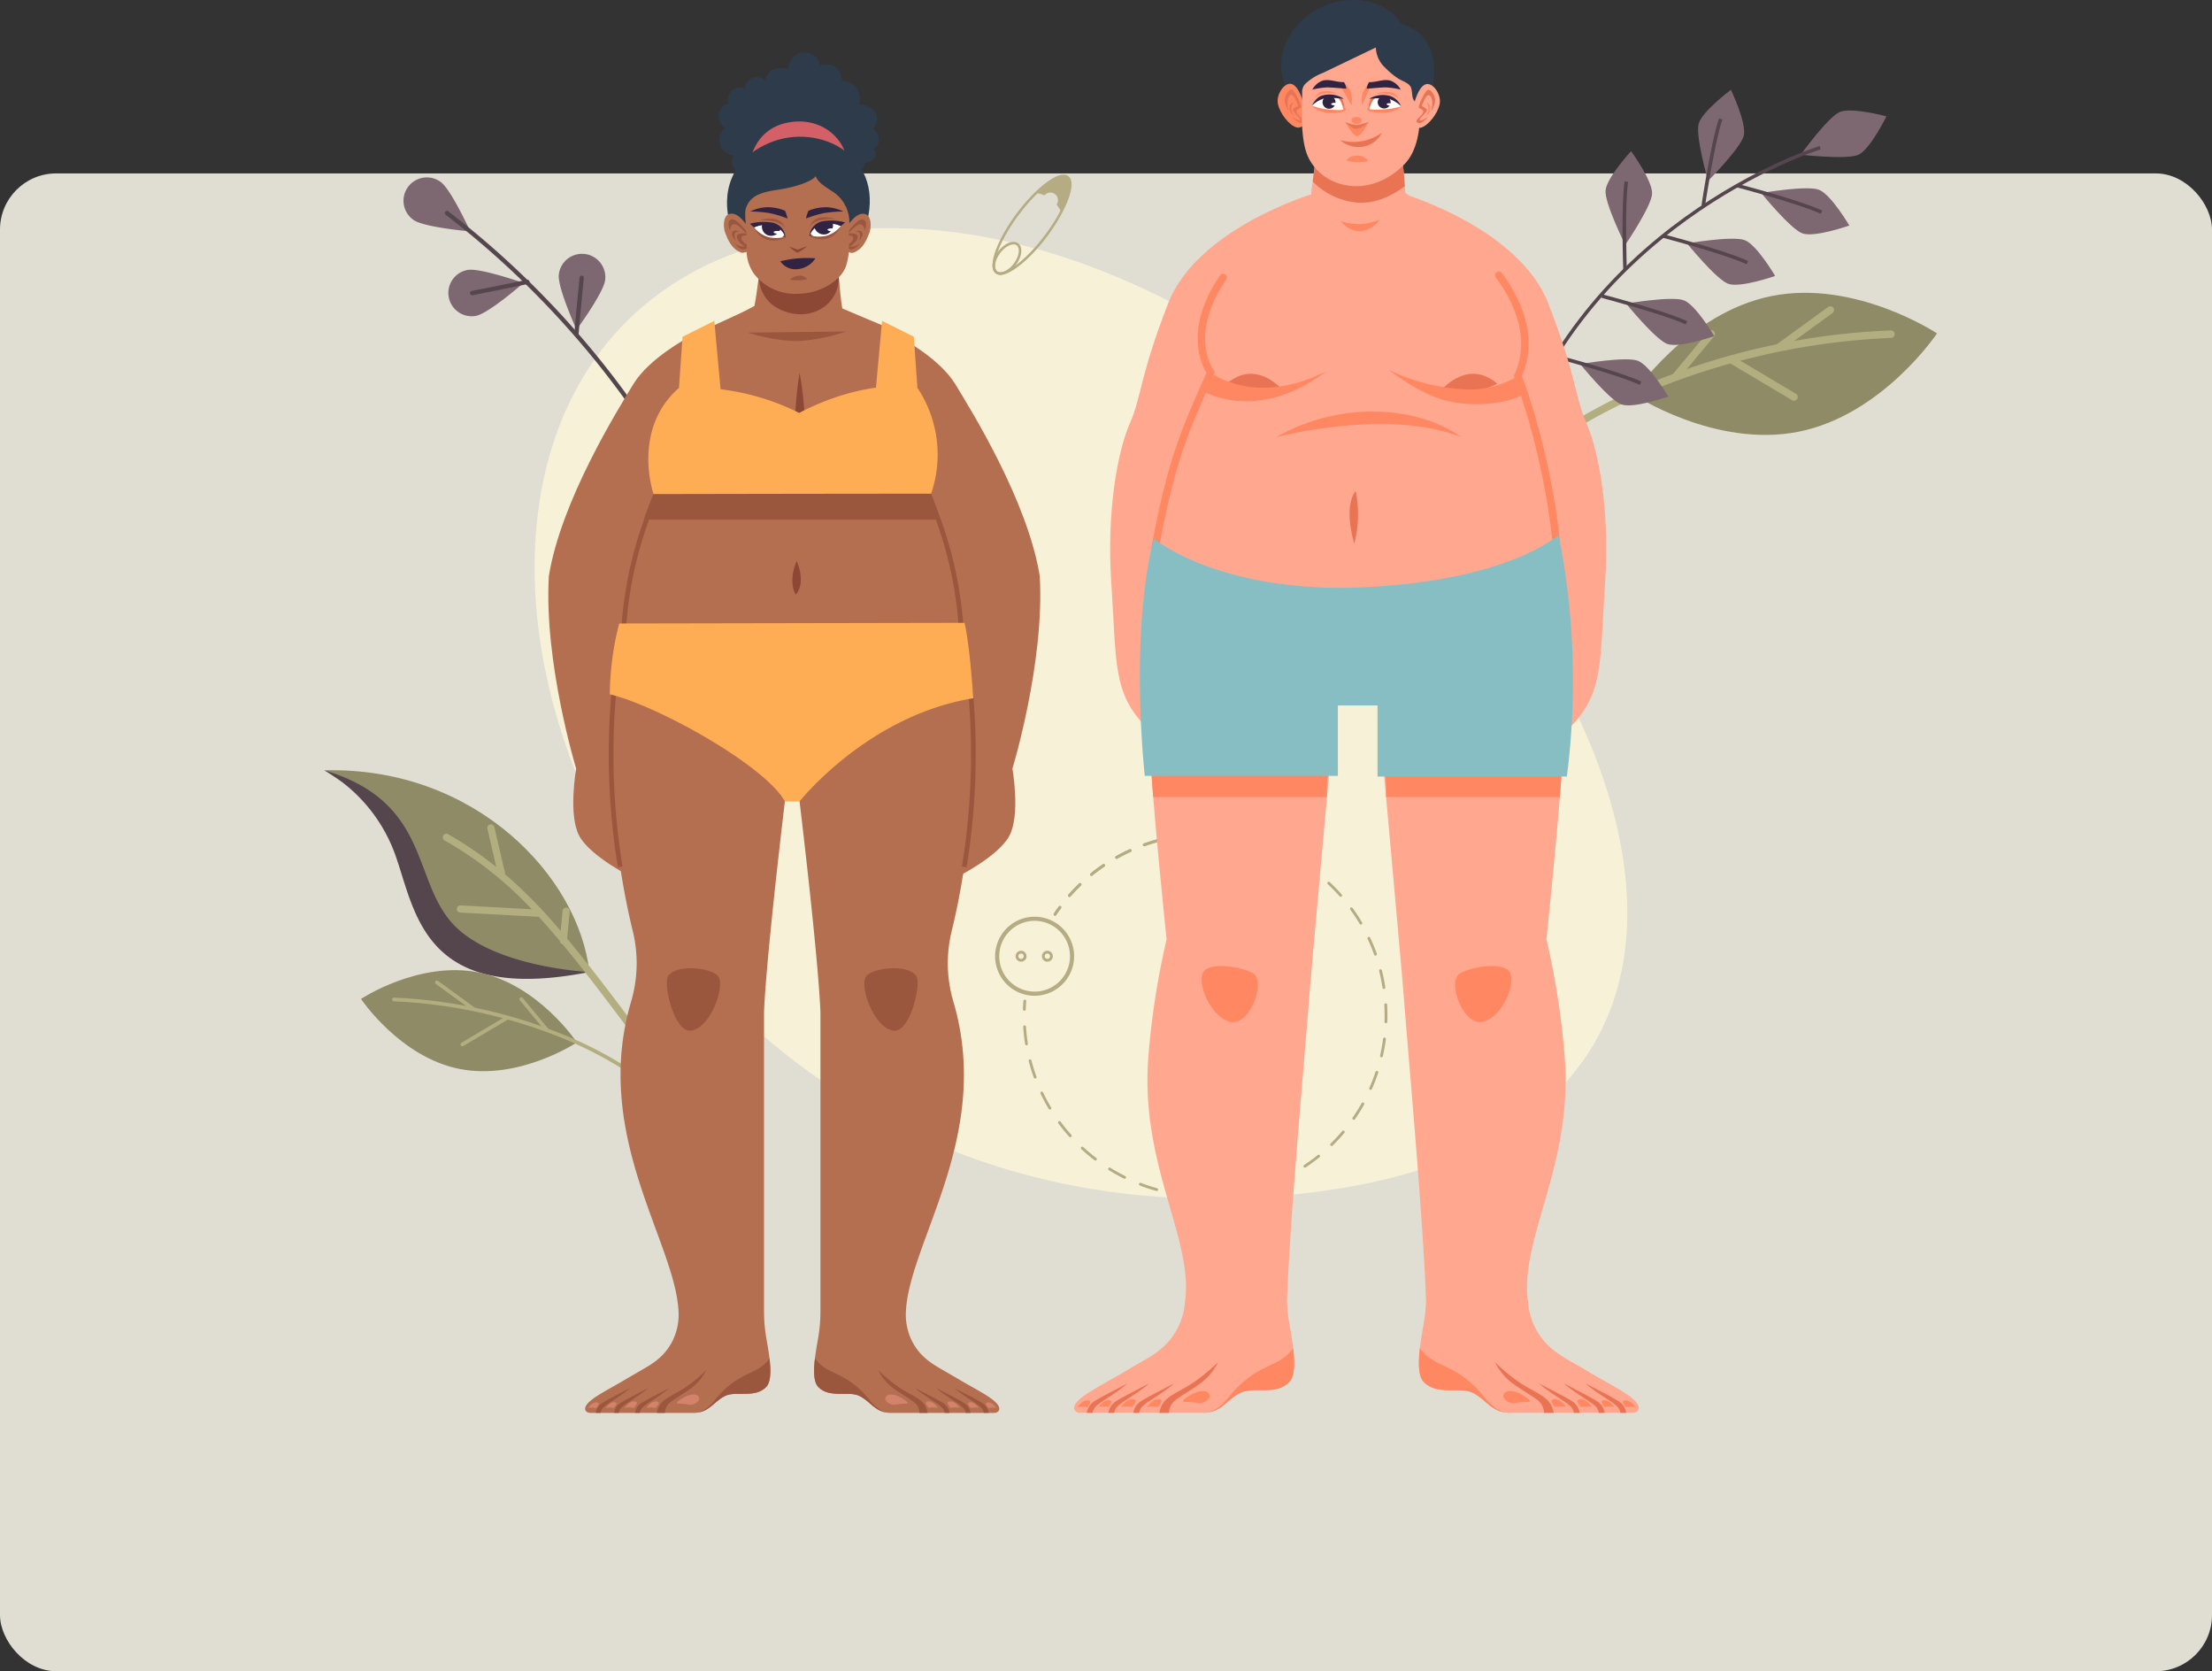 <svg xmlns="http://www.w3.org/2000/svg" width="393.978" height="297.571" viewBox="0 0 393.978 297.571">
  <rect x="0" y="0" width="393.978" height="297.571" fill="#333333" stroke="none"/>
  <g id="Grupo_56065" data-name="Grupo 56065" transform="translate(-1012 -2390)">
    <g id="Grupo_56064" data-name="Grupo 56064">
      <g id="Image_Place_Holder" data-name="Image Place Holder" transform="translate(1012 2420.878)" opacity="0.86">
        <rect id="Image_Place_Holder-2" data-name="Image Place Holder" width="393.978" height="266.693" rx="10" fill="#fbf8ed"/>
      </g>
      <g id="Grupo_55875" data-name="Grupo 55875" transform="translate(1069.786 2390)">
        <path id="Trazado_100521" data-name="Trazado 100521" d="M315.975,432.519c-116.261-4.7-72.246,181.105,62.618,172.435S411.344,436.374,315.975,432.519Z" transform="translate(-211.514 -391.815)" fill="#f7f1d7"/>
        <g id="Grupo_55830" data-name="Grupo 55830" transform="translate(0 15.988)">
          <g id="Grupo_53771" data-name="Grupo 53771" transform="translate(209.674 36.149)">
            <path id="Trazado_100522" data-name="Trazado 100522" d="M348.553,437.423c14.944-3,29.478,6.65,29.478,6.65s-9.69,14.505-24.632,17.5-29.478-6.65-29.478-6.65S333.611,440.422,348.553,437.423Z" transform="translate(-300.491 -436.846)" fill="#8f8b66"/>
            <path id="Trazado_100523" data-name="Trazado 100523" d="M315.485,465.754a.667.667,0,0,1-.53-.778.676.676,0,0,1,.206-.368,99.06,99.06,0,0,1,23.76-14.793,125.794,125.794,0,0,1,45.294-10.4.667.667,0,1,1,.073,1.331h-.026a126.248,126.248,0,0,0-44.79,10.3A97.606,97.606,0,0,0,316.059,465.6.672.672,0,0,1,315.485,465.754Z" transform="translate(-314.944 -432.716)" fill="#b3ae7f"/>
            <path id="Trazado_100524" data-name="Trazado 100524" d="M334.21,445.616a.665.665,0,0,1-.527-.78.676.676,0,0,1,.258-.412l8.98-6.522a.667.667,0,1,1,.8,1.067l-.016.011-8.978,6.525A.662.662,0,0,1,334.21,445.616Z" transform="translate(-284.797 -435.362)" fill="#b3ae7f"/>
            <path id="Trazado_100525" data-name="Trazado 100525" d="M342.08,449.124a.662.662,0,0,1-.217-.081L330.7,442.4a.665.665,0,1,1,.645-1.164l.034.018,11.167,6.647a.666.666,0,0,1-.465,1.227Z" transform="translate(-290.135 -429.921)" fill="#b3ae7f"/>
            <path id="Trazado_100526" data-name="Trazado 100526" d="M327.131,448.247a.665.665,0,0,1-.53-.78.674.674,0,0,1,.144-.305l6.295-7.55a.666.666,0,0,1,1.023.851l-6.292,7.553A.671.671,0,0,1,327.131,448.247Z" transform="translate(-296.196 -432.752)" fill="#b3ae7f"/>
          </g>
          <g id="Grupo_53793" data-name="Grupo 53793" transform="translate(209.599)">
            <path id="Trazado_100527" data-name="Trazado 100527" d="M345.589,432.308c-2.109.906-10.236-.034-10.236-.034s4.847-6.694,6.95-7.6,8.323.78,8.323.78S347.7,431.4,345.589,432.308Z" transform="translate(-282.013 -420.723)" fill="#7d6871"/>
            <g id="Grupo_53773" data-name="Grupo 53773" transform="translate(0 10.006)">
              <g id="Grupo_53772" data-name="Grupo 53772">
                <path id="Trazado_100528" data-name="Trazado 100528" d="M315.531,486.049l-.616-.162c11.943-45.038,56.313-58.972,56.748-59.058l.125.624C371.355,427.539,327.382,441.355,315.531,486.049Z" transform="translate(-314.915 -426.829)" fill="#54464c"/>
              </g>
            </g>
            <g id="Grupo_53776" data-name="Grupo 53776" transform="translate(41.922 16.742)">
              <path id="Trazado_100529" data-name="Trazado 100529" d="M339.959,437.729c-2.145-.825-7.3-7.172-7.3-7.172s8.143-1.407,10.285-.582,5.405,6.368,5.405,6.368S342.1,438.554,339.959,437.729Z" transform="translate(-328.275 -428.918)" fill="#7d6871"/>
              <g id="Grupo_53775" data-name="Grupo 53775">
                <g id="Grupo_53774" data-name="Grupo 53774">
                  <path id="Trazado_100530" data-name="Trazado 100530" d="M345.964,434.755c-3.74-1.77-14.874-4.7-14.986-4.729l.162-.616c.459.12,11.3,2.973,15.1,4.771Z" transform="translate(-330.978 -429.41)" fill="#54464c"/>
                </g>
              </g>
            </g>
            <g id="Grupo_53779" data-name="Grupo 53779" transform="translate(28.711 25.715)">
              <path id="Trazado_100531" data-name="Trazado 100531" d="M334.895,441.169c-2.143-.825-7.3-7.174-7.3-7.174s8.145-1.4,10.285-.582,5.408,6.371,5.408,6.371S337.038,441.991,334.895,441.169Z" transform="translate(-323.213 -432.355)" fill="#7d6871"/>
              <g id="Grupo_53778" data-name="Grupo 53778">
                <g id="Grupo_53777" data-name="Grupo 53777">
                  <path id="Trazado_100532" data-name="Trazado 100532" d="M340.9,438.193c-3.742-1.769-14.876-4.7-14.988-4.729l.162-.616c.459.12,11.3,2.975,15.1,4.771Z" transform="translate(-325.916 -432.848)" fill="#54464c"/>
                </g>
              </g>
            </g>
            <g id="Grupo_53782" data-name="Grupo 53782" transform="translate(17.87 36.433)">
              <path id="Trazado_100533" data-name="Trazado 100533" d="M330.741,445.274c-2.145-.825-7.3-7.172-7.3-7.172s8.143-1.407,10.283-.582,5.408,6.368,5.408,6.368S332.881,446.1,330.741,445.274Z" transform="translate(-319.059 -436.463)" fill="#7d6871"/>
              <g id="Grupo_53781" data-name="Grupo 53781">
                <g id="Grupo_53780" data-name="Grupo 53780">
                  <path id="Trazado_100534" data-name="Trazado 100534" d="M336.748,442.3c-3.743-1.769-14.874-4.7-14.986-4.729l.159-.616c.462.12,11.3,2.973,15.1,4.771Z" transform="translate(-321.762 -436.955)" fill="#54464c"/>
                </g>
              </g>
            </g>
            <g id="Grupo_53785" data-name="Grupo 53785" transform="translate(9.685 47.189)">
              <path id="Trazado_100535" data-name="Trazado 100535" d="M327.6,449.4c-2.145-.825-7.3-7.169-7.3-7.169s8.143-1.409,10.283-.585S336,448.013,336,448.013,329.747,450.221,327.6,449.4Z" transform="translate(-315.923 -440.581)" fill="#7d6871"/>
              <g id="Grupo_53784" data-name="Grupo 53784">
                <g id="Grupo_53783" data-name="Grupo 53783">
                  <path id="Trazado_100536" data-name="Trazado 100536" d="M333.612,446.424c-3.743-1.77-14.874-4.7-14.986-4.732l.162-.616c.459.123,11.3,2.975,15.1,4.771Z" transform="translate(-318.626 -441.076)" fill="#54464c"/>
                </g>
              </g>
            </g>
            <g id="Grupo_53789" data-name="Grupo 53789" transform="translate(35.061)">
              <g id="Grupo_53787" data-name="Grupo 53787">
                <g id="Grupo_53786" data-name="Grupo 53786">
                  <path id="Trazado_100537" data-name="Trazado 100537" d="M336.478,431.193c-.59,2.218-6.35,8.028-6.35,8.028s-2.273-7.947-1.681-10.163S334.195,423,334.195,423,337.068,428.974,336.478,431.193Z" transform="translate(-328.349 -422.995)" fill="#7d6871"/>
                </g>
              </g>
              <g id="Grupo_53788" data-name="Grupo 53788" transform="translate(0.602 5.076)">
                <path id="Trazado_100538" data-name="Trazado 100538" d="M329.209,440.555l-.629-.094c.07-.47,1.746-11.554,3.124-15.521l.6.209C330.947,429.058,329.227,440.44,329.209,440.555Z" transform="translate(-328.58 -424.94)" fill="#54464c"/>
              </g>
            </g>
            <g id="Grupo_53792" data-name="Grupo 53792" transform="translate(18.573 10.927)">
              <path id="Trazado_100539" data-name="Trazado 100539" d="M330.322,434.824c-.17,2.289-4.773,9.051-4.773,9.051s-3.69-7.4-3.51-9.682,4.546-7.01,4.546-7.01S330.5,432.535,330.322,434.824Z" transform="translate(-322.032 -427.182)" fill="#7d6871"/>
              <g id="Grupo_53791" data-name="Grupo 53791" transform="translate(3.03 5.376)">
                <g id="Grupo_53790" data-name="Grupo 53790">
                  <path id="Trazado_100540" data-name="Trazado 100540" d="M323.319,445.073c-.016-.475-.394-11.682.237-15.831l.629.1c-.621,4.092-.232,15.6-.23,15.711Z" transform="translate(-323.192 -429.242)" fill="#54464c"/>
                </g>
              </g>
            </g>
          </g>
          <g id="Grupo_53821" data-name="Grupo 53821" transform="translate(119.453 126.181)">
            <g id="Grupo_53820" data-name="Grupo 53820">
              <g id="Grupo_53806" data-name="Grupo 53806" transform="translate(10.419 6.393)">
                <g id="Grupo_53803" data-name="Grupo 53803" transform="translate(0 12.75)">
                  <path id="Trazado_100548" data-name="Trazado 100548" d="M284.617,480.409a.251.251,0,0,1-.251-.253.263.263,0,0,1,.044-.138c.282-.418.574-.835.877-1.237a.248.248,0,0,1,.35-.052.251.251,0,0,1,.052.352h0c-.295.4-.587.806-.864,1.219A.255.255,0,0,1,284.617,480.409Z" transform="translate(-284.366 -478.678)" fill="#b5ac84"/>
                </g>
                <g id="Grupo_53804" data-name="Grupo 53804" transform="translate(2.579 0.809)">
                  <path id="Trazado_100549" data-name="Trazado 100549" d="M285.6,484.444a.252.252,0,0,1-.188-.418c.6-.681,1.237-1.344,1.887-1.973a.251.251,0,0,1,.371.339l-.023.021c-.645.619-1.271,1.271-1.861,1.942A.267.267,0,0,1,285.6,484.444Zm3.912-3.748a.253.253,0,0,1-.251-.253.249.249,0,0,1,.091-.193c.707-.572,1.446-1.117,2.195-1.631a.25.25,0,1,1,.279.415h0c-.736.5-1.464,1.041-2.158,1.6a.246.246,0,0,1-.157.057ZM294,477.653a.249.249,0,0,1-.25-.248.254.254,0,0,1,.128-.222c.791-.444,1.61-.856,2.435-1.237a.252.252,0,0,1,.209.457c-.814.371-1.621.78-2.4,1.219a.256.256,0,0,1-.123.029Zm4.927-2.245a.255.255,0,0,1-.25-.253.251.251,0,0,1,.164-.235c.859-.305,1.733-.577,2.61-.809a.251.251,0,0,1,.128.485c-.861.227-1.725.5-2.568.8a.224.224,0,0,1-.084.011Z" transform="translate(-285.354 -474.103)" fill="#b5ac84"/>
                </g>
                <g id="Grupo_53805" data-name="Grupo 53805" transform="translate(21.14)">
                  <path id="Trazado_100550" data-name="Trazado 100550" d="M292.717,474.519a.25.25,0,0,1-.042-.5c.5-.086,1-.164,1.5-.23a.253.253,0,0,1,.063.5c-.491.063-.989.136-1.477.222A.233.233,0,0,1,292.717,474.519Z" transform="translate(-292.466 -473.793)" fill="#b5ac84"/>
                </g>
              </g>
              <g id="Grupo_53810" data-name="Grupo 53810" transform="translate(4.956 6.972)">
                <g id="Grupo_53807" data-name="Grupo 53807" transform="translate(39.543)">
                  <path id="Trazado_100551" data-name="Trazado 100551" d="M299.133,474.893a.3.3,0,0,1-.068-.008c-.478-.136-.966-.258-1.446-.373a.252.252,0,0,1,.112-.491c.491.115.984.243,1.469.381a.25.25,0,0,1,.17.311.246.246,0,0,1-.237.18Z" transform="translate(-297.425 -474.015)" fill="#b5ac84"/>
                </g>
                <g id="Grupo_53808" data-name="Grupo 53808" transform="translate(0.043 1.346)">
                  <path id="Trazado_100552" data-name="Trazado 100552" d="M315.144,537.278a.251.251,0,0,1,0-.5h0c1.013-.016,2.033-.076,3.033-.185a.252.252,0,0,1,.052.5c-1.015.11-2.051.17-3.077.185Zm-3.059-.1h-.018c-1.026-.086-2.054-.214-3.061-.392a.252.252,0,0,1,.052-.5l.034.008c.992.17,2,.305,3.012.384a.255.255,0,0,1,.243.261.249.249,0,0,1-.261.24Zm9.137-.556a.252.252,0,0,1-.05-.5c.989-.2,1.978-.457,2.941-.752a.251.251,0,1,1,.149.48h0c-.979.3-1.983.559-2.988.765l-.049.005Zm-15.158-.509A.31.31,0,0,1,306,536.1c-.987-.274-1.973-.6-2.928-.968a.25.25,0,0,1,.18-.467c.942.363,1.91.681,2.884.95a.251.251,0,0,1-.068.493Zm21-1.287a.254.254,0,0,1-.25-.253.247.247,0,0,1,.154-.23c.929-.389,1.853-.825,2.746-1.3a.25.25,0,1,1,.235.441c-.906.486-1.843.927-2.787,1.321a.205.205,0,0,1-.1.016Zm-26.714-.9a.235.235,0,0,1-.11-.026c-.916-.457-1.824-.963-2.693-1.5a.253.253,0,1,1,.266-.431c.856.535,1.749,1.031,2.652,1.482a.251.251,0,0,1-.115.475Zm32.112-1.973a.249.249,0,0,1-.251-.253.254.254,0,0,1,.11-.206c.843-.556,1.668-1.161,2.451-1.8a.254.254,0,0,1,.352.057.246.246,0,0,1-.037.332c-.8.645-1.634,1.258-2.487,1.824a.243.243,0,0,1-.141.036Zm-37.3-1.263a.255.255,0,0,1-.154-.052c-.812-.621-1.608-1.287-2.359-1.986a.251.251,0,1,1,.342-.368c.741.686,1.524,1.344,2.325,1.955a.25.25,0,0,1,.044.352.247.247,0,0,1-.2.1ZM337.22,528.1a.247.247,0,0,1-.18-.076.254.254,0,0,1,0-.355c.723-.7,1.42-1.454,2.07-2.224a.252.252,0,0,1,.4.308l-.016.016c-.66.783-1.368,1.545-2.1,2.26A.245.245,0,0,1,337.22,528.1Zm-46.544-1.569a.246.246,0,0,1-.188-.086c-.686-.765-1.339-1.569-1.947-2.393a.252.252,0,0,1,.076-.347.247.247,0,0,1,.329.05c.6.812,1.242,1.6,1.916,2.357a.252.252,0,0,1-.185.42Zm50.5-3.1a.253.253,0,0,1-.253-.251.236.236,0,0,1,.047-.143c.574-.83,1.114-1.7,1.613-2.576a.251.251,0,0,1,.436.248c-.5.893-1.052,1.772-1.636,2.613a.254.254,0,0,1-.206.11Zm-54.123-1.824a.253.253,0,0,1-.217-.12c-.527-.879-1.018-1.8-1.459-2.719a.251.251,0,1,1,.454-.214h0c.433.908.916,1.809,1.435,2.675a.252.252,0,0,1-.214.381Zm57.119-3.508a.251.251,0,0,1-.251-.251.226.226,0,0,1,.023-.1c.407-.924.775-1.877,1.094-2.832a.252.252,0,1,1,.478.159h0c-.324.971-.7,1.939-1.114,2.876a.259.259,0,0,1-.23.151Zm-59.75-2.012a.251.251,0,0,1-.237-.164c-.35-.963-.658-1.955-.914-2.947a.251.251,0,0,1,.18-.305.248.248,0,0,1,.305.18h0c.253.976.556,1.952.9,2.9a.25.25,0,0,1-.149.321h0a.252.252,0,0,1-.086.016ZM346.1,512.3a.39.39,0,0,1-.055-.005.256.256,0,0,1-.19-.3c.227-.981.407-1.986.538-2.988a.251.251,0,0,1,.5.065c-.133,1.018-.316,2.038-.545,3.035a.248.248,0,0,1-.243.2Zm-63.216-2.13a.252.252,0,0,1-.248-.211c-.162-1.013-.274-2.043-.344-3.067a.252.252,0,0,1,.5-.06v.029c.065,1.007.177,2.023.334,3.017a.248.248,0,0,1-.209.287l-.034.005Zm64.009-3.933h-.008a.253.253,0,0,1-.243-.258c.016-.384.021-.773.021-1.161,0-.624-.018-1.255-.055-1.876a.255.255,0,0,1,.253-.25.247.247,0,0,1,.248.222c.036.632.057,1.271.055,1.905,0,.392-.005.788-.018,1.18a.254.254,0,0,1-.251.243Zm-.355-6.107a.252.252,0,0,1-.248-.211c-.151-1-.355-2-.6-2.978a.25.25,0,1,1,.485-.122c.253.992.459,2.01.616,3.025a.25.25,0,0,1-.211.284h0a.1.1,0,0,1-.039,0Zm-1.5-5.927a.254.254,0,0,1-.237-.167c-.342-.95-.728-1.892-1.159-2.806a.252.252,0,1,1,.449-.23l.005.016c.438.926.833,1.887,1.18,2.85a.254.254,0,0,1-.154.321.227.227,0,0,1-.084.016Zm-2.6-5.533a.255.255,0,0,1-.217-.123c-.514-.867-1.075-1.72-1.668-2.537a.25.25,0,0,1,.4-.3l0,0c.6.827,1.174,1.7,1.7,2.573a.252.252,0,0,1-.217.381Zm-3.6-4.943a.254.254,0,0,1-.188-.086c-.668-.754-1.381-1.487-2.117-2.177a.251.251,0,0,1,.008-.355.248.248,0,0,1,.334-.01c.749.7,1.472,1.443,2.151,2.211a.252.252,0,0,1-.188.418Zm-4.465-4.178a.255.255,0,0,1-.154-.052c-.8-.616-1.636-1.2-2.487-1.741a.251.251,0,0,1,.266-.425c.866.548,1.717,1.143,2.529,1.77a.248.248,0,0,1,.047.352.252.252,0,0,1-.2.1Zm-5.175-3.26a.273.273,0,0,1-.112-.026c-.9-.457-1.835-.872-2.777-1.24a.249.249,0,0,1-.159-.316.254.254,0,0,1,.318-.162l.023.01c.955.373,1.905.8,2.819,1.258a.247.247,0,0,1,.115.334.252.252,0,0,1-.227.141Z" transform="translate(-282.289 -474.531)" fill="#b5ac84"/>
                </g>
                <g id="Grupo_53809" data-name="Grupo 53809" transform="translate(0 28.845)">
                  <path id="Trazado_100553" data-name="Trazado 100553" d="M282.526,487.056h-.01a.254.254,0,0,1-.243-.258c.018-.5.044-1.013.086-1.514a.252.252,0,0,1,.5.039c-.039.493-.065.994-.086,1.49A.252.252,0,0,1,282.526,487.056Z" transform="translate(-282.273 -485.067)" fill="#b5ac84"/>
                </g>
              </g>
              <g id="Grupo_53814" data-name="Grupo 53814" transform="translate(10.419 6.393)">
                <g id="Grupo_53811" data-name="Grupo 53811" transform="translate(0 12.75)">
                  <path id="Trazado_100554" data-name="Trazado 100554" d="M284.617,480.409a.251.251,0,0,1-.251-.253.263.263,0,0,1,.044-.138c.282-.418.574-.835.877-1.237a.248.248,0,0,1,.35-.052.251.251,0,0,1,.052.352h0c-.295.4-.587.806-.864,1.219A.255.255,0,0,1,284.617,480.409Z" transform="translate(-284.366 -478.678)" fill="#b5ac84"/>
                </g>
                <g id="Grupo_53812" data-name="Grupo 53812" transform="translate(2.579 0.809)">
                  <path id="Trazado_100555" data-name="Trazado 100555" d="M285.6,484.444a.252.252,0,0,1-.188-.418c.6-.681,1.237-1.344,1.887-1.973a.251.251,0,0,1,.371.339l-.023.021c-.645.619-1.271,1.271-1.861,1.942A.267.267,0,0,1,285.6,484.444Zm3.912-3.748a.253.253,0,0,1-.251-.253.249.249,0,0,1,.091-.193c.707-.572,1.446-1.117,2.195-1.631a.25.25,0,1,1,.279.415h0c-.736.5-1.464,1.041-2.158,1.6a.246.246,0,0,1-.157.057ZM294,477.653a.249.249,0,0,1-.25-.248.254.254,0,0,1,.128-.222c.791-.444,1.61-.856,2.435-1.237a.252.252,0,0,1,.209.457c-.814.371-1.621.78-2.4,1.219a.256.256,0,0,1-.123.029Zm4.927-2.245a.255.255,0,0,1-.25-.253.251.251,0,0,1,.164-.235c.859-.305,1.733-.577,2.61-.809a.251.251,0,0,1,.128.485c-.861.227-1.725.5-2.568.8a.224.224,0,0,1-.084.011Z" transform="translate(-285.354 -474.103)" fill="#b5ac84"/>
                </g>
                <g id="Grupo_53813" data-name="Grupo 53813" transform="translate(21.14)">
                  <path id="Trazado_100556" data-name="Trazado 100556" d="M292.717,474.519a.25.25,0,0,1-.042-.5c.5-.086,1-.164,1.5-.23a.253.253,0,0,1,.063.5c-.491.063-.989.136-1.477.222A.233.233,0,0,1,292.717,474.519Z" transform="translate(-292.466 -473.793)" fill="#b5ac84"/>
                </g>
              </g>
              <g id="Grupo_53815" data-name="Grupo 53815" transform="translate(31.749)">
                <path id="Trazado_100557" data-name="Trazado 100557" d="M302.968,483.6l-3.983-2.894L295,483.6l1.522-4.685-3.983-2.894h4.922l1.522-4.682,1.522,4.682h4.925l-3.985,2.894Zm-3.983-3.518,3.027,2.2-1.156-3.56,3.027-2.2h-3.742l-1.156-3.563-1.159,3.563h-3.742l3.027,2.2-1.156,3.56Z" transform="translate(-292.539 -471.343)" fill="#b5ac84"/>
              </g>
              <g id="Grupo_53819" data-name="Grupo 53819" transform="translate(0 21.059)">
                <g id="Grupo_53816" data-name="Grupo 53816">
                  <path id="Trazado_100558" data-name="Trazado 100558" d="M287.41,493.484a7.036,7.036,0,1,1,7.036-7.036h0A7.049,7.049,0,0,1,287.41,493.484Zm0-13.339a6.3,6.3,0,1,0,6.3,6.3A6.3,6.3,0,0,0,287.41,480.145Z" transform="translate(-280.374 -479.412)" fill="#b5ac84"/>
                </g>
                <g id="Grupo_53817" data-name="Grupo 53817" transform="translate(3.651 6.06)">
                  <path id="Trazado_100559" data-name="Trazado 100559" d="M282.744,483.678a.972.972,0,1,1,.974-.974A.971.971,0,0,1,282.744,483.678Zm0-1.451a.479.479,0,1,0,.478.48v0A.48.48,0,0,0,282.744,482.227Z" transform="translate(-281.773 -481.734)" fill="#b5ac84"/>
                </g>
                <g id="Grupo_53818" data-name="Grupo 53818" transform="translate(8.338 6.06)">
                  <path id="Trazado_100560" data-name="Trazado 100560" d="M284.542,483.678a.972.972,0,1,1,.971-.974h0A.975.975,0,0,1,284.542,483.678Zm0-1.451a.479.479,0,1,0,.478.48v0A.48.48,0,0,0,284.542,482.227Z" transform="translate(-283.569 -481.734)" fill="#b5ac84"/>
                </g>
              </g>
            </g>
          </g>
          <g id="Grupo_53852" data-name="Grupo 53852" transform="translate(14.084 15.603)">
            <path id="Trazado_100575" data-name="Trazado 100575" d="M246.631,429.794c1.863,1.339,5.246,8.787,5.246,8.787s-8.237-.7-10.1-2.044a4.155,4.155,0,1,1,4.753-6.817Z" transform="translate(-240 -428.974)" fill="#7d6871"/>
            <path id="Trazado_100576" data-name="Trazado 100576" d="M285.4,481.536a.376.376,0,0,1-.342-.222c-.125-.266-12.611-26.772-42.1-49.378a.382.382,0,0,1,.465-.606c29.645,22.727,42.2,49.4,42.324,49.663a.382.382,0,0,1-.185.506A.36.36,0,0,1,285.4,481.536Z" transform="translate(-235.45 -425.29)" fill="#54464c"/>
            <g id="Grupo_53850" data-name="Grupo 53850" transform="translate(8.018 16.437)">
              <path id="Trazado_100577" data-name="Trazado 100577" d="M246.453,435.314c2.257-.412,9.97,2.315,9.97,2.315s-6.217,5.444-8.474,5.857a4.154,4.154,0,0,1-1.5-8.172Z" transform="translate(-243.073 -435.272)" fill="#7d6871"/>
              <path id="Trazado_100578" data-name="Trazado 100578" d="M244.919,438.711a.382.382,0,0,1-.073-.757c6.9-1.355,9.81-1.986,9.839-1.991a.382.382,0,0,1,.162.746c-.029.005-2.949.639-9.855,2A.339.339,0,0,1,244.919,438.711Z" transform="translate(-240.709 -434.174)" fill="#54464c"/>
            </g>
            <g id="Grupo_53851" data-name="Grupo 53851" transform="translate(27.649 13.603)">
              <path id="Trazado_100579" data-name="Trazado 100579" d="M258.864,438.824c-.256,2.281-5.1,8.876-5.1,8.876s-3.416-7.524-3.158-9.805a4.154,4.154,0,1,1,8.26.893l0,.037Z" transform="translate(-250.595 -434.186)" fill="#7d6871"/>
              <path id="Trazado_100580" data-name="Trazado 100580" d="M252.042,446.423h-.031a.382.382,0,0,1-.352-.41c0-.031.24-3.009.937-10.011a.382.382,0,0,1,.759.076c-.694,6.992-.932,9.967-.934,10A.379.379,0,0,1,252.042,446.423Z" transform="translate(-248.884 -431.794)" fill="#54464c"/>
            </g>
          </g>
          <g id="Grupo_53853" data-name="Grupo 53853" transform="translate(0 121.153)">
            <path id="Trazado_100581" data-name="Trazado 100581" d="M234.6,469.433c27.028-.673,45.336,19.065,47.191,35.914,0,0-16.231-.055-20.649-2.169s-10.207-15.651-11.3-17.893-6-9.774-6-9.774Z" transform="translate(-234.604 -469.417)" fill="#8f8b66"/>
            <path id="Trazado_100582" data-name="Trazado 100582" d="M234.6,469.423c18.723,5.606,15.615,19.224,22.721,27.179s24.47,8.735,24.47,8.735c-30.063,5.93-30.942-11.154-34.75-21.356A28.426,28.426,0,0,0,234.6,469.423Z" transform="translate(-234.604 -469.406)" fill="#54464c"/>
            <path id="Trazado_100583" data-name="Trazado 100583" d="M289.451,525.9q-3.441-4.611-6.423-8.631c-7.595-10.225-13.242-17.828-18.219-23.8l.454-4.8a.637.637,0,1,0-1.268-.117l-.337,3.56a88.445,88.445,0,0,0-9.933-10.137.707.707,0,0,0,0-.277l-1.879-8.1a.638.638,0,0,0-1.242.29h0l1.582,6.814a68.16,68.16,0,0,0-8.537-5.8.637.637,0,1,0-.639,1.1,65.677,65.677,0,0,1,15.5,12.243l-12.673-.686a.637.637,0,0,0-.235,1.242.714.714,0,0,0,.164.029l13.939.76.047-.008c1.216,1.329,2.458,2.759,3.753,4.3a.63.63,0,0,0,.428.574l.06.013C268.83,500.3,274.408,507.8,282,518.032q2.995,4.032,6.423,8.636a.638.638,0,0,0,1.023-.762Z" transform="translate(-221.584 -463.488)" fill="#b3ae7f"/>
          </g>
          <g id="Grupo_53854" data-name="Grupo 53854" transform="translate(6.512 156.752)">
            <path id="Trazado_100584" data-name="Trazado 100584" d="M258.059,483.47c-10.619-2.137-20.96,4.711-20.96,4.711s6.882,10.319,17.5,12.457,20.96-4.711,20.96-4.711S268.681,485.608,258.059,483.47Z" transform="translate(-237.099 -483.057)" fill="#8f8b66"/>
            <path id="Trazado_100585" data-name="Trazado 100585" d="M288.51,503.357a.334.334,0,0,1-.415-.023,69.465,69.465,0,0,0-16.674-10.392,89.9,89.9,0,0,0-31.89-7.349.33.33,0,0,1,.023-.66,90.578,90.578,0,0,1,32.138,7.409,70.268,70.268,0,0,1,16.849,10.5.333.333,0,0,1,.024.467.483.483,0,0,1-.055.049Z" transform="translate(-233.682 -480.039)" fill="#b3ae7f"/>
            <path id="Trazado_100586" data-name="Trazado 100586" d="M249.062,489.011a.329.329,0,0,1-.386,0l-6.379-4.643a.329.329,0,0,1,.365-.548l.021.016,6.381,4.643a.327.327,0,0,1,.076.459.346.346,0,0,1-.076.076Z" transform="translate(-228.969 -481.917)" fill="#b3ae7f"/>
            <path id="Trazado_100587" data-name="Trazado 100587" d="M252.358,486.787l-.023.016-7.942,4.719a.33.33,0,1,1-.339-.566h0L252,486.236a.329.329,0,0,1,.36.551Z" transform="translate(-226.163 -478.022)" fill="#b3ae7f"/>
            <path id="Trazado_100588" data-name="Trazado 100588" d="M252.916,490.9a.332.332,0,0,1-.446-.057L248,485.467a.33.33,0,1,1,.485-.446l.021.026,4.468,5.371a.328.328,0,0,1-.042.465Z" transform="translate(-219.69 -480.069)" fill="#b3ae7f"/>
          </g>
          <g id="Grupo_53919" data-name="Grupo 53919" transform="translate(118.977 15.112)">
            <g id="Grupo_53918" data-name="Grupo 53918">
              <g id="Grupo_53915" data-name="Grupo 53915">
                <path id="Trazado_100716" data-name="Trazado 100716" d="M280.775,446.367c-1.7-1.274.564-6.436,3.74-10.7s7.488-7.9,9.192-6.629-.564,6.436-3.74,10.7S282.482,447.641,280.775,446.367ZM293.438,429.4c-1.143-.851-4.854,1.571-8.56,6.535S279.9,445.151,281.044,446s4.854-1.571,8.56-6.538,4.974-9.21,3.834-10.063Z" transform="translate(-280.192 -428.785)" fill="#b5ac84"/>
              </g>
              <g id="Grupo_53916" data-name="Grupo 53916" transform="translate(0.015 11.964)">
                <path id="Trazado_100717" data-name="Trazado 100717" d="M280.765,438.988c-.893-.668-.715-2.367.4-3.87s2.7-2.153,3.594-1.488.715,2.367-.4,3.868S281.661,439.653,280.765,438.988Zm3.729-5c-.668-.5-2.025.141-2.962,1.4s-1.164,2.738-.5,3.236,2.025-.141,2.965-1.4,1.161-2.738.5-3.236Z" transform="translate(-280.197 -433.369)" fill="#b5ac84"/>
              </g>
              <g id="Grupo_53917" data-name="Grupo 53917" transform="translate(7.773 0.227)">
                <path id="Trazado_100718" data-name="Trazado 100718" d="M286.526,432.1a1.352,1.352,0,0,1,.295,1.863,6.257,6.257,0,0,1,.822,1.342c1.587-3.017,2.114-5.491,1.135-6.219s-3.181.467-5.608,2.824a6.131,6.131,0,0,1,1.5.42A1.353,1.353,0,0,1,286.526,432.1Z" transform="translate(-283.17 -428.872)" fill="#b5ac84"/>
              </g>
            </g>
          </g>
        </g>
        <g id="Grupo_55874" data-name="Grupo 55874" transform="translate(39.876)">
          <g id="Grupo_55850" data-name="Grupo 55850" transform="translate(0 9.356)">
            <g id="Grupo_55831" data-name="Grupo 55831" transform="translate(62.738 50.772)">
              <path id="Trazado_105284" data-name="Trazado 105284" d="M273.922,439.908s6.9,3.622,9.735,8.263,12.9,20.824,15.051,34.179c.906,15.393-4.867,34.293-4.867,34.293s1.472,8.263-.564,12-9.62,7.469-9.62,7.469Z" transform="translate(-273.922 -439.908)" fill="#b46e50"/>
            </g>
            <g id="Grupo_55832" data-name="Grupo 55832" transform="translate(0 50.772)">
              <path id="Trazado_105285" data-name="Trazado 105285" d="M274.765,439.908s-6.906,3.622-9.735,8.263-12.9,20.824-15.051,34.179c-.906,15.393,4.865,34.293,4.865,34.293s-1.472,8.263.566,12,9.62,7.469,9.62,7.469Z" transform="translate(-249.883 -439.908)" fill="#b46e50"/>
            </g>
            <g id="Grupo_55835" data-name="Grupo 55835" transform="translate(6.553 110.44)">
              <g id="Grupo_55833" data-name="Grupo 55833">
                <path id="Trazado_105286" data-name="Trazado 105286" d="M285.234,584.858c-.133-1.159-.344-2.359-.538-3.458a28.307,28.307,0,0,1-.438-4.807V523.208c.418-10.241,3.719-37.532,3.719-37.532-.671-10.147-13.543-24.966-30.058-22.667-2.132,13.861-.334,32.255,2.946,45.675a24.067,24.067,0,0,1-.264,12.574c-7.078,23.865,7.91,42.885,8.44,55.334a10.5,10.5,0,0,1-1.407,5.75,10.108,10.108,0,0,1-1.95,2.378c-1.506,1.347-2.808,1.908-6.144,3.9-3.453,2.052-7.161,3.737-7.148,5.246,0,0,.065.684.953.684h18.347c2.785,0,3.521-1.957,5.59-3,2-1,5.4.478,7.394-1.655.731-.778.8-2.506.621-4.439C285.281,585.257,285.257,585.059,285.234,584.858Z" transform="translate(-252.394 -462.771)" fill="#b46e50"/>
                <path id="Trazado_105287" data-name="Trazado 105287" d="M272.773,514.587c-1.994,2.132-5.395.652-7.394,1.655-2.07,1.039-2.806,3-5.59,3,0,0,1.754.266,3.7-2.161,4.421-5.528,7.511-4.319,9.844-7.527.023.2.047.4.065.6C273.574,512.082,273.5,513.809,272.773,514.587Z" transform="translate(-240.489 -387.463)" fill="#9b563e"/>
                <path id="Trazado_105288" data-name="Trazado 105288" d="M266.094,510.345a8.987,8.987,0,0,1-2.417,3.007c-1.725,1.318-3.458,2.166-4.272,2.952a2.473,2.473,0,0,0-.671,1.655h-1.443A3.542,3.542,0,0,1,258,516.3c.814-1.01,2.312-1.574,4.189-2.753A26.465,26.465,0,0,0,266.094,510.345Z" transform="translate(-244.511 -386.183)" fill="#9b563e"/>
                <path id="Trazado_105289" data-name="Trazado 105289" d="M258.87,513.658a7.4,7.4,0,0,1,1.882.146,1.611,1.611,0,0,0,1.041-.136c.365-.185.775-.48.835-.887-.026-1.015-1.756-1.208-3.889.524A.2.2,0,0,0,258.87,513.658Z" transform="translate(-242.297 -383.504)" fill="#d28369"/>
                <path id="Trazado_105290" data-name="Trazado 105290" d="M261.884,511.57c-1.516,1.383-3.829,2.61-4.552,3.291a1.825,1.825,0,0,0-.679,1.125H255.8a2.478,2.478,0,0,1,1.08-1.715C257.99,513.569,259.825,512.664,261.884,511.57Z" transform="translate(-246.914 -384.211)" fill="#9b563e"/>
                <path id="Trazado_105291" data-name="Trazado 105291" d="M260.45,511.57c-1.514,1.383-3.829,2.61-4.552,3.291a1.816,1.816,0,0,0-.676,1.125h-.859a2.488,2.488,0,0,1,1.08-1.715C256.556,513.569,258.391,512.664,260.45,511.57Z" transform="translate(-249.223 -384.211)" fill="#9b563e"/>
                <path id="Trazado_105292" data-name="Trazado 105292" d="M259.208,511.57c-1.516,1.383-3.829,2.61-4.554,3.291a1.817,1.817,0,0,0-.676,1.125h-.856a2.469,2.469,0,0,1,1.08-1.715C255.312,513.569,257.149,512.664,259.208,511.57Z" transform="translate(-251.222 -384.211)" fill="#9b563e"/>
                <path id="Trazado_105293" data-name="Trazado 105293" d="M256.583,513.654a3.434,3.434,0,0,1,1.61,0s.692-.739.553-.981C258.507,512.295,257.4,512.384,256.583,513.654Z" transform="translate(-245.65 -382.751)" fill="#d28369"/>
                <path id="Trazado_105294" data-name="Trazado 105294" d="M255.093,513.654a3.434,3.434,0,0,1,1.61,0s.692-.739.556-.981C257.019,512.295,255.912,512.384,255.093,513.654Z" transform="translate(-248.049 -382.751)" fill="#d28369"/>
                <path id="Trazado_105295" data-name="Trazado 105295" d="M253.809,513.557a2.958,2.958,0,0,1,1.4,0s.6-.639.478-.851C255.477,512.38,254.519,512.456,253.809,513.557Z" transform="translate(-250.116 -382.654)" fill="#d28369"/>
                <path id="Trazado_105296" data-name="Trazado 105296" d="M252.6,513.566a2.987,2.987,0,0,1,1.394,0s.6-.639.478-.848C254.26,512.388,253.3,512.467,252.6,513.566Z" transform="translate(-252.07 -382.639)" fill="#d28369"/>
              </g>
              <g id="Grupo_55834" data-name="Grupo 55834" transform="translate(4.182 2.989)">
                <path id="Trazado_105297" data-name="Trazado 105297" d="M255.648,495.539a125.344,125.344,0,0,1-1.093-31.623l.832.094a124.364,124.364,0,0,0,1.091,31.4Z" transform="translate(-253.996 -463.916)" fill="#9b563e"/>
                <path id="Trazado_105298" data-name="Trazado 105298" d="M258.252,484.234c-1.083,1.352,1.122,10.494,4.129,9.79,3.424-.564,6.044-7.989,4.734-9.677C265.987,482.895,259.964,482.1,258.252,484.234Z" transform="translate(-247.597 -433.318)" fill="#9b563e"/>
              </g>
            </g>
            <g id="Grupo_55838" data-name="Grupo 55838" transform="translate(44.748 110.44)">
              <g id="Grupo_55836" data-name="Grupo 55836">
                <path id="Trazado_105299" data-name="Trazado 105299" d="M269.772,584.858c.133-1.159.345-2.359.538-3.458a28.316,28.316,0,0,0,.438-4.807V523.208c-.418-10.241-3.719-37.532-3.719-37.532.671-10.147,13.542-24.966,30.058-22.667,2.13,13.861.334,32.255-2.947,45.675a24.067,24.067,0,0,0,.264,12.574c7.078,23.865-7.91,42.885-8.44,55.334a10.5,10.5,0,0,0,1.407,5.75,10.1,10.1,0,0,0,1.95,2.378c1.506,1.347,2.808,1.908,6.144,3.9,3.453,2.052,7.161,3.737,7.148,5.246,0,0-.065.684-.953.684H283.312c-2.785,0-3.521-1.957-5.59-3-2-1-5.4.478-7.394-1.655-.731-.778-.8-2.506-.621-4.439C269.725,585.257,269.749,585.059,269.772,584.858Z" transform="translate(-267.029 -462.771)" fill="#b46e50"/>
                <path id="Trazado_105300" data-name="Trazado 105300" d="M268.728,514.587c1.994,2.132,5.395.652,7.394,1.655,2.07,1.039,2.806,3,5.59,3,0,0-1.754.266-3.7-2.161-4.421-5.528-7.511-4.319-9.844-7.527-.023.2-.047.4-.065.6C267.926,512.082,268,513.809,268.728,514.587Z" transform="translate(-265.429 -387.463)" fill="#9b563e"/>
                <path id="Trazado_105301" data-name="Trazado 105301" d="M272.393,510.345a8.985,8.985,0,0,0,2.417,3.007c1.725,1.318,3.458,2.166,4.272,2.952a2.473,2.473,0,0,1,.671,1.655H281.2a3.541,3.541,0,0,0-.707-1.655c-.814-1.01-2.312-1.574-4.189-2.753A26.465,26.465,0,0,1,272.393,510.345Z" transform="translate(-258.394 -386.183)" fill="#9b563e"/>
                <path id="Trazado_105302" data-name="Trazado 105302" d="M276.631,513.658a7.406,7.406,0,0,0-1.882.146,1.611,1.611,0,0,1-1.041-.136c-.365-.185-.775-.48-.835-.887.026-1.015,1.756-1.208,3.889.524A.2.2,0,0,1,276.631,513.658Z" transform="translate(-257.621 -383.504)" fill="#d28369"/>
                <path id="Trazado_105303" data-name="Trazado 105303" d="M274.927,511.57c1.516,1.383,3.829,2.61,4.552,3.291a1.826,1.826,0,0,1,.679,1.125h.856a2.478,2.478,0,0,0-1.08-1.715C278.821,513.569,276.986,512.664,274.927,511.57Z" transform="translate(-254.314 -384.211)" fill="#9b563e"/>
                <path id="Trazado_105304" data-name="Trazado 105304" d="M276.361,511.57c1.514,1.383,3.829,2.61,4.552,3.291a1.817,1.817,0,0,1,.676,1.125h.859a2.487,2.487,0,0,0-1.08-1.715C280.255,513.569,278.42,512.664,276.361,511.57Z" transform="translate(-252.006 -384.211)" fill="#9b563e"/>
                <path id="Trazado_105305" data-name="Trazado 105305" d="M277.6,511.57c1.516,1.383,3.829,2.61,4.554,3.291a1.816,1.816,0,0,1,.676,1.125h.856a2.469,2.469,0,0,0-1.08-1.715C281.5,513.569,279.662,512.664,277.6,511.57Z" transform="translate(-250.007 -384.211)" fill="#9b563e"/>
                <path id="Trazado_105306" data-name="Trazado 105306" d="M277.82,513.654a3.434,3.434,0,0,0-1.61,0s-.692-.739-.553-.981C275.894,512.295,277,512.384,277.82,513.654Z" transform="translate(-253.17 -382.751)" fill="#d28369"/>
                <path id="Trazado_105307" data-name="Trazado 105307" d="M279.311,513.654a3.434,3.434,0,0,0-1.61,0s-.692-.739-.556-.981C277.385,512.295,278.492,512.384,279.311,513.654Z" transform="translate(-250.772 -382.751)" fill="#d28369"/>
                <path id="Trazado_105308" data-name="Trazado 105308" d="M280.414,513.557a2.957,2.957,0,0,0-1.4,0s-.6-.639-.478-.851C278.746,512.38,279.7,512.456,280.414,513.557Z" transform="translate(-248.524 -382.654)" fill="#d28369"/>
                <path id="Trazado_105309" data-name="Trazado 105309" d="M281.626,513.566a2.984,2.984,0,0,0-1.394,0s-.6-.639-.478-.848C279.961,512.388,280.919,512.467,281.626,513.566Z" transform="translate(-246.568 -382.639)" fill="#d28369"/>
              </g>
              <g id="Grupo_55837" data-name="Grupo 55837" transform="translate(11.539 2.989)">
                <path id="Trazado_105310" data-name="Trazado 105310" d="M278.94,495.539a125.35,125.35,0,0,0,1.094-31.623l-.832.094a124.366,124.366,0,0,1-1.091,31.4Z" transform="translate(-260.729 -463.916)" fill="#9b563e"/>
                <path id="Trazado_105311" data-name="Trazado 105311" d="M280.657,484.234c1.083,1.352-1.122,10.494-4.129,9.79-3.424-.564-6.044-7.989-4.734-9.677C272.921,482.895,278.945,482.1,280.657,484.234Z" transform="translate(-271.45 -433.318)" fill="#9b563e"/>
              </g>
            </g>
            <g id="Grupo_55842" data-name="Grupo 55842" transform="translate(10.956 39.025)">
              <g id="Grupo_55841" data-name="Grupo 55841">
                <g id="Grupo_55839" data-name="Grupo 55839" transform="translate(1.991 35.46)">
                  <path id="Trazado_105312" data-name="Trazado 105312" d="M315.867,476.622c-12.011,5.241-22.2,8.85-27.972,10.766q-1.468.485-2.539.827c-.71-.227-1.561-.5-2.537-.827-5.77-1.916-15.962-5.525-27.975-10.766a70.81,70.81,0,0,1,4.043-18.955c.984-2.8,1.754-4.541,1.754-4.541l22.178-3.709,2.537-.423,2.539.423,22.176,3.709s.7,1.735,1.631,4.541A88.306,88.306,0,0,1,315.867,476.622Z" transform="translate(-254.844 -448.994)" fill="#b46e50"/>
                  <path id="Trazado_105313" data-name="Trazado 105313" d="M267.309,455.144s-1.613,3.333-.175,6.013C269.076,458.939,267.309,455.144,267.309,455.144Z" transform="translate(-236.02 -439.094)" fill="#8c4834"/>
                  <path id="Trazado_105314" data-name="Trazado 105314" d="M309.208,457.666H256.393c.984-2.8,1.754-4.541,1.754-4.541l22.178-3.709,2.537-.423,2.539.423,22.176,3.709S308.282,454.861,309.208,457.666Z" transform="translate(-252.35 -448.994)" fill="#9b563e"/>
                  <path id="Trazado_105315" data-name="Trazado 105315" d="M255.713,474.2l-.835-.042a70.735,70.735,0,0,1,4.066-19.073c.976-2.787,1.756-4.557,1.764-4.573l.765.339c-.008.016-.775,1.756-1.738,4.51A69.977,69.977,0,0,0,255.713,474.2Z" transform="translate(-254.789 -446.55)" fill="#9b563e"/>
                  <path id="Trazado_105316" data-name="Trazado 105316" d="M281.444,474.2a69.98,69.98,0,0,0-4.022-18.838c-.963-2.753-1.733-4.494-1.741-4.51l.767-.339c.008.016.788,1.785,1.764,4.573a70.84,70.84,0,0,1,4.066,19.073Z" transform="translate(-221.3 -446.55)" fill="#9b563e"/>
                </g>
                <g id="Grupo_55840" data-name="Grupo 55840" transform="translate(17.525)">
                  <path id="Trazado_105317" data-name="Trazado 105317" d="M292.772,445.358l-.981,11.875s-10.419,5.676-15.218,6.7c-5.937-.746-14.947-6.5-14.947-6.5s-1.456-8.967-.512-12.073c1.5-.906,4.875-2.164,7.905-3.855.136-.585.292-1.587.436-2.6.235-1.647.428-3.335.428-3.335l14.08-.157c.1.772.2,2.289.36,3.865.091.911.2,1.843.347,2.665C285.418,442.289,292.772,445.358,292.772,445.358Z" transform="translate(-260.796 -435.407)" fill="#b46e50"/>
                  <path id="Trazado_105318" data-name="Trazado 105318" d="M263.515,439.681a31.139,31.139,0,0,0,8.673,1.511,30.776,30.776,0,0,0,8.735-1.707Z" transform="translate(-256.418 -428.842)" fill="#9b563e"/>
                  <path id="Trazado_105319" data-name="Trazado 105319" d="M266.7,452.083a76.521,76.521,0,0,1,.864-9.792,60.549,60.549,0,0,1,.971,9.792Z" transform="translate(-251.299 -424.325)" fill="#8c4834"/>
                  <path id="Trazado_105320" data-name="Trazado 105320" d="M278.437,435.869a6.357,6.357,0,0,1-3.622,6.41,7.271,7.271,0,0,1-3.066.71,8.846,8.846,0,0,1-4.108-1.047,6.36,6.36,0,0,1-3.335-6.376v0l14.08-.157C278.4,435.54,278.418,435.7,278.437,435.869Z" transform="translate(-255.216 -435.407)" fill="#8c4834"/>
                </g>
                <path id="Trazado_105321" data-name="Trazado 105321" d="M257.64,462.435s-3.985-11.413,4.523-18.908a42.638,42.638,0,0,1,21.409,4.458c7.764-4.053,15.8-5.47,21.064-4.458a21.361,21.361,0,0,1,2.435,18.841C289.851,462.367,257.64,462.435,257.64,462.435Z" transform="translate(-249.852 -422.843)" fill="#ffad54"/>
                <path id="Trazado_105322" data-name="Trazado 105322" d="M258.8,450.691l.638-9.1,5.656-2.828,1.268,13.847Z" transform="translate(-246.487 -430.008)" fill="#ffad54"/>
                <path id="Trazado_105323" data-name="Trazado 105323" d="M279.736,450.691l-.639-9.1-5.656-2.828-1.268,13.847Z" transform="translate(-224.954 -430.008)" fill="#ffad54"/>
                <path id="Trazado_105324" data-name="Trazado 105324" d="M255.751,459.477a51.152,51.152,0,0,0-1.67,12.605c8.86,2.158,27.774,12.835,31.18,19.081h2.612s12.089-15.307,30.942-18.373c-.728-10.52-1.563-13.428-1.563-13.428Z" transform="translate(-254.081 -396.843)" fill="#ffad54"/>
              </g>
            </g>
            <g id="Grupo_55849" data-name="Grupo 55849" transform="translate(30.306)">
              <path id="Trazado_105325" data-name="Trazado 105325" d="M266.284,441.85a2.058,2.058,0,0,1-2.088-3.142,2.716,2.716,0,0,1-2.448-1.91,2.652,2.652,0,0,1,1-2.9,2.348,2.348,0,0,1-1.237-2.346,2.411,2.411,0,0,1,1.764-2.033,2.327,2.327,0,0,1,.645-2.276,1.659,1.659,0,0,1,2.2-.305,2.4,2.4,0,0,1,1.459-1.986,2.126,2.126,0,0,1,2.244.535,2.585,2.585,0,0,1,1.592-2.077,3.735,3.735,0,0,1,2.466.01,3.8,3.8,0,0,1,1.31-2.461,3.094,3.094,0,0,1,2.725-.326,2.645,2.645,0,0,1,1.683,2.117,2.943,2.943,0,0,1,2.735.305,2.869,2.869,0,0,1,1.133,2.466,3.072,3.072,0,0,1,2.579,1.211,3.156,3.156,0,0,1,.436,2.858,4.526,4.526,0,0,1,2.592,1.068,2.426,2.426,0,0,1-.05,3.33,2.5,2.5,0,0,1,1.052,1.913,2.092,2.092,0,0,1-1,1.717,1.124,1.124,0,0,1,.441,1.148,1.584,1.584,0,0,1-.759.906,4.69,4.69,0,0,1-1.133.42,3.11,3.11,0,0,1-2.109,2.083,2.294,2.294,0,0,1-1.3-.018,1.551,1.551,0,0,1-.947-.853,3.324,3.324,0,0,1-3.147.9,2.719,2.719,0,0,1-1.289-.535,1.8,1.8,0,0,1-.678-1.2,1.911,1.911,0,0,1-.8,1.206,4.086,4.086,0,0,1-1.245.582,3.214,3.214,0,0,1-1.36.211,1.792,1.792,0,0,1-1.428-1.125,2.53,2.53,0,0,1-1.876,1.255,1.937,1.937,0,0,1-1.318-.1,1.128,1.128,0,0,1-.65-1.086,3.094,3.094,0,0,1-.958,1.219,1.737,1.737,0,0,1-1.545.4A.982.982,0,0,1,266.284,441.85Z" transform="translate(-261.495 -420.454)" fill="#2e3b4a"/>
              <path id="Trazado_105326" data-name="Trazado 105326" d="M263.581,433.292s.386-7.36,7.942-8.088c5.992-.577,10.108,4.116,9.531,8.738C277.875,431.7,266.614,431.919,263.581,433.292Z" transform="translate(-258.137 -412.885)" fill="#d26066"/>
              <path id="Trazado_105327" data-name="Trazado 105327" d="M262.408,440.8s-2.678-9.294,7.19-13.493c9.053-3.852,21.26,2.573,17.061,15.223-3.568,5.776-7.4,6.825-12.389,6.825C265.452,449.357,262.408,440.8,262.408,440.8Z" transform="translate(-260.558 -411.208)" fill="#2e3b4a"/>
              <g id="Grupo_55843" data-name="Grupo 55843" transform="translate(21.784 28.699)">
                <path id="Trazado_105328" data-name="Trazado 105328" d="M270.288,434.829c.112-.083,1.647-3.294,3.432-3.377s1.537,2.652,1.2,3.432-1,2.96-2.986,3.544a3.163,3.163,0,0,1-2.093-.976Z" transform="translate(-269.842 -431.45)" fill="#b46e50"/>
                <path id="Trazado_105329" data-name="Trazado 105329" d="M273.978,433.832c.021-.107.673-1.722-.295-1.976s-2.584,2.122-3.359,2.92c.692-.042,1.615-.232,1.595.42s-1.07,1.407-1.994,1.365c.924.441,1.281.736,1.952.566s1.365-1.219,1.365-1.219a2.151,2.151,0,0,1-1.952.757c1.091-.566,1.91-1.848,1.135-2.184a1.828,1.828,0,0,0-1.43-.021s1.24-1.555,2.038-1.743S273.978,433.832,273.978,433.832Z" transform="translate(-269.708 -430.827)" fill="#9b563e"/>
                <path id="Trazado_105330" data-name="Trazado 105330" d="M270.82,432.735s.663.013.806.363a1.587,1.587,0,0,1-.183,1.339C272.469,433.541,272.43,432.189,270.82,432.735Z" transform="translate(-268.268 -429.585)" fill="#9b563e"/>
              </g>
              <g id="Grupo_55844" data-name="Grupo 55844" transform="translate(0.969 28.683)">
                <path id="Trazado_105331" data-name="Trazado 105331" d="M266.738,434.823c-.112-.084-1.647-3.294-3.435-3.377s-1.535,2.652-1.2,3.432,1,2.957,2.986,3.544a3.175,3.175,0,0,0,2.093-.976Z" transform="translate(-261.866 -431.444)" fill="#b46e50"/>
                <path id="Trazado_105332" data-name="Trazado 105332" d="M262.413,433.824c-.021-.1-.673-1.723.292-1.973s2.584,2.122,3.361,2.918c-.692-.042-1.618-.23-1.595.42s1.07,1.409,1.994,1.367c-.924.441-1.282.733-1.952.566s-1.368-1.219-1.368-1.219a2.158,2.158,0,0,0,1.955.757c-1.094-.566-1.91-1.848-1.135-2.185a1.828,1.828,0,0,1,1.43-.021s-1.24-1.556-2.038-1.743S262.413,433.824,262.413,433.824Z" transform="translate(-261.364 -430.821)" fill="#9b563e"/>
                <path id="Trazado_105333" data-name="Trazado 105333" d="M263.735,432.729s-.66.013-.8.363a1.563,1.563,0,0,0,.183,1.336C262.089,433.533,262.128,432.183,263.735,432.729Z" transform="translate(-260.972 -429.579)" fill="#9b563e"/>
              </g>
              <path id="Trazado_105334" data-name="Trazado 105334" d="M278.888,431.63a6.519,6.519,0,0,1,2.973,5.854c-.068,1.143-.13,2.38-.13,2.954a10.588,10.588,0,0,1-.53,4.646c-.939,2.4-4.494,4.7-8.438,4.745a9.241,9.241,0,0,1-7.9-3.576,7.368,7.368,0,0,1-1.255-5.063c.094-1.6-.517-5.494-.188-6.527.775-2.443,3-2.957,5.87-3.38s5.961-1.456,6.572-2.4C276.27,430,277.578,430.784,278.888,431.63Z" transform="translate(-258.555 -406.878)" fill="#b46e50"/>
              <g id="Grupo_55846" data-name="Grupo 55846" transform="translate(15.583 27.54)">
                <path id="Trazado_105335" data-name="Trazado 105335" d="M267.466,433.015a20.424,20.424,0,0,1,3.226-.968,23.95,23.95,0,0,1,3.411-.277,7.23,7.23,0,0,0-2.939-.76,8.2,8.2,0,0,0-3.249.621A6.685,6.685,0,0,0,267.466,433.015Z" transform="translate(-267.466 -431.006)" fill="#312342"/>
                <g id="Grupo_55845" data-name="Grupo 55845" transform="translate(0.605 1.78)">
                  <path id="Trazado_105336" data-name="Trazado 105336" d="M267.7,434.247a4.012,4.012,0,0,1,.684.125,4.5,4.5,0,0,0,2.636.094,3.9,3.9,0,0,0,2.291-2.177C270.762,432.838,268.105,433.655,267.7,434.247Z" transform="translate(-267.698 -430.719)" fill="#9b563e"/>
                  <path id="Trazado_105337" data-name="Trazado 105337" d="M273.312,432.663a5.143,5.143,0,0,1-2.74,1.783,6.731,6.731,0,0,1-2.14.031,1.292,1.292,0,0,0-.671.117l-.063.029a2.89,2.89,0,0,1,.151-.7,2.758,2.758,0,0,1,.715-1.141,2.492,2.492,0,0,1,1.044-.574,4.86,4.86,0,0,1,2.265-.023A6.476,6.476,0,0,1,273.312,432.663Z" transform="translate(-267.698 -431.095)" fill="#fff"/>
                  <path id="Trazado_105338" data-name="Trazado 105338" d="M270.157,434.119a1.757,1.757,0,0,1-2.127-1.341,2.492,2.492,0,0,1,1.044-.574,4.86,4.86,0,0,1,2.265-.023A1.65,1.65,0,0,1,270.157,434.119Z" transform="translate(-267.164 -431.095)" fill="#312342"/>
                  <path id="Trazado_105339" data-name="Trazado 105339" d="M268.936,432.682c-.016-.326,1.5-.292,1.446.044S268.952,433.006,268.936,432.682Z" transform="translate(-265.705 -430.454)" fill="#fff"/>
                  <path id="Trazado_105340" data-name="Trazado 105340" d="M268.431,433.329a1.292,1.292,0,0,0-.671.117l-.063.029a2.89,2.89,0,0,1,.151-.7A1.6,1.6,0,0,0,268.431,433.329Z" transform="translate(-267.698 -429.947)" fill="#8c4834"/>
                  <path id="Trazado_105341" data-name="Trazado 105341" d="M269.937,432.081a2.9,2.9,0,0,0-2.239,2.782,3.014,3.014,0,0,1,2.372-2.252,5.156,5.156,0,0,1,3.239.3l.752-.65A9.214,9.214,0,0,0,269.937,432.081Z" transform="translate(-267.698 -431.335)" fill="#312342"/>
                  <path id="Trazado_105342" data-name="Trazado 105342" d="M267.725,433.319a3.384,3.384,0,0,1,1.751-1.075,8.615,8.615,0,0,1,2.816-.19,4.977,4.977,0,0,0-2.412-.334A2.552,2.552,0,0,0,267.725,433.319Z" transform="translate(-267.655 -431.688)" fill="#9b563e"/>
                </g>
              </g>
              <g id="Grupo_55848" data-name="Grupo 55848" transform="translate(5.585 27.54)">
                <path id="Trazado_105343" data-name="Trazado 105343" d="M270.3,433.015a20.525,20.525,0,0,0-3.226-.968,23.975,23.975,0,0,0-3.414-.277,7.23,7.23,0,0,1,2.939-.76,8.2,8.2,0,0,1,3.249.621A6.792,6.792,0,0,1,270.3,433.015Z" transform="translate(-263.587 -431.006)" fill="#312342"/>
                <g id="Grupo_55847" data-name="Grupo 55847" transform="translate(0 2.023)">
                  <path id="Trazado_105344" data-name="Trazado 105344" d="M269.534,434.343a3.793,3.793,0,0,0-.681.123,4.508,4.508,0,0,1-2.639.094,3.9,3.9,0,0,1-2.291-2.177C266.473,432.931,269.127,433.748,269.534,434.343Z" transform="translate(-263.171 -430.812)" fill="#9b563e"/>
                  <path id="Trazado_105345" data-name="Trazado 105345" d="M263.922,432.758a5.147,5.147,0,0,0,2.74,1.78,6.828,6.828,0,0,0,2.14.034,1.277,1.277,0,0,1,.673.115l.06.031a2.893,2.893,0,0,0-.151-.707,2.731,2.731,0,0,0-.715-1.141,2.488,2.488,0,0,0-1.044-.571,4.79,4.79,0,0,0-2.265-.023A6.314,6.314,0,0,0,263.922,432.758Z" transform="translate(-263.173 -431.187)" fill="#fff"/>
                  <path id="Trazado_105346" data-name="Trazado 105346" d="M265.663,434.212a1.757,1.757,0,0,0,2.127-1.342,2.488,2.488,0,0,0-1.044-.571,4.79,4.79,0,0,0-2.265-.023A1.649,1.649,0,0,0,265.663,434.212Z" transform="translate(-262.294 -431.187)" fill="#312342"/>
                  <path id="Trazado_105347" data-name="Trazado 105347" d="M265.792,433.424a1.277,1.277,0,0,1,.673.115l.06.031a2.9,2.9,0,0,0-.151-.707A1.629,1.629,0,0,1,265.792,433.424Z" transform="translate(-260.163 -430.04)" fill="#8c4834"/>
                  <path id="Trazado_105348" data-name="Trazado 105348" d="M267.759,432.174A2.908,2.908,0,0,1,270,434.959a3.015,3.015,0,0,0-2.372-2.255,5.156,5.156,0,0,0-3.239.3l-.752-.65A9.216,9.216,0,0,1,267.759,432.174Z" transform="translate(-263.635 -431.428)" fill="#312342"/>
                  <path id="Trazado_105349" data-name="Trazado 105349" d="M268.864,433.412a3.388,3.388,0,0,0-1.754-1.073,8.555,8.555,0,0,0-2.813-.193,4.962,4.962,0,0,1,2.409-.334A2.558,2.558,0,0,1,268.864,433.412Z" transform="translate(-262.569 -431.781)" fill="#9b563e"/>
                  <path id="Trazado_105350" data-name="Trazado 105350" d="M265.259,432.85c-.013-.324,1.5-.29,1.448.047S265.275,433.176,265.259,432.85Z" transform="translate(-261.021 -430.423)" fill="#fff"/>
                </g>
              </g>
              <path id="Trazado_105351" data-name="Trazado 105351" d="M266.313,433.74s1.12,1.086,1.537,1.086a6.752,6.752,0,0,0,1.689-1.169l-1.689.634Z" transform="translate(-253.739 -399.2)" fill="#8c4834"/>
              <path id="Trazado_105352" data-name="Trazado 105352" d="M265.718,435.06a3.22,3.22,0,0,0,3.012,1.4,4.2,4.2,0,0,0,3.226-1.929A19.6,19.6,0,0,0,265.718,435.06Z" transform="translate(-254.697 -397.89)" fill="#312342"/>
              <path id="Trazado_105353" data-name="Trazado 105353" d="M266.371,436.388a2.18,2.18,0,0,1,1.516-.694,1.561,1.561,0,0,1,1.55.595A8.489,8.489,0,0,1,266.371,436.388Z" transform="translate(-253.646 -395.935)" fill="#9b563e"/>
            </g>
          </g>
          <g id="Grupo_55873" data-name="Grupo 55873" transform="translate(93.654)">
            <g id="Grupo_55851" data-name="Grupo 55851" transform="translate(6.41 34.625)">
              <path id="Trazado_105354" data-name="Trazado 105354" d="M324.005,430.136s-20.294,6.11-25.454,19.4-4.646,16.385-6.84,21.416-4.118,15.75-3.291,28.155c.976,14.592.2,19.843,6.389,26.036C311.452,480.887,324.005,430.136,324.005,430.136Z" transform="translate(-288.224 -430.136)" fill="#ffa78f"/>
            </g>
            <g id="Grupo_55852" data-name="Grupo 55852" transform="translate(58.99 34.625)">
              <path id="Trazado_105355" data-name="Trazado 105355" d="M308.371,430.136s20.3,6.11,25.456,19.4,4.645,16.385,6.838,21.416,4.121,15.75,3.291,28.155c-.974,14.592-.193,19.843-6.386,26.036C320.924,480.887,308.371,430.136,308.371,430.136Z" transform="translate(-308.371 -430.136)" fill="#ffa78f"/>
            </g>
            <g id="Grupo_55854" data-name="Grupo 55854" transform="translate(0 131.985)">
              <g id="Grupo_55853" data-name="Grupo 55853" transform="translate(0 0)">
                <path id="Trazado_105356" data-name="Trazado 105356" d="M299.41,469.248c-.063,1.148.131,4.246.439,8.122.8,10.056,2.385,25.344,2.385,25.344a140.86,140.86,0,0,0-3.26,21.077c-1.451,19.219,8.114,32.286,6.543,43.456a12.21,12.21,0,0,1-1.642,5.28,11.986,11.986,0,0,1-2.318,2.827c-1.788,1.6-3.335,2.268-7.294,4.627-4.105,2.44-8.508,4.442-8.5,6.235,0,0,.081.809,1.135.809H308.7c3.307,0,4.181-2.323,6.642-3.557,2.372-1.19,6.412.566,8.78-1.965.866-.927.953-2.978.739-5.272-.021-.237-.05-.475-.078-.71-.159-1.378-.41-2.806-.639-4.111a33.881,33.881,0,0,1-.467-4.163c.436-14.109,3.382-46.27,3.985-54.538.324-4.017,2.19-24.791,3.14-35.34.334-3.716.556-6.164.556-6.164S308.317,464.25,299.41,469.248Z" transform="translate(-285.768 -467.441)" fill="#ffa78f"/>
                <path id="Trazado_105357" data-name="Trazado 105357" d="M309.975,514.835c-2.367,2.532-6.407.775-8.78,1.965-2.461,1.234-3.335,3.557-6.642,3.557,0,0,2.083.316,4.39-2.568,5.251-6.564,8.923-5.128,11.692-8.936.029.235.057.472.078.71C310.927,511.857,310.841,513.908,309.975,514.835Z" transform="translate(-271.626 -400.773)" fill="#ff8762"/>
                <path id="Trazado_105358" data-name="Trazado 105358" d="M302.041,509.8a10.642,10.642,0,0,1-2.871,3.573c-2.049,1.563-4.105,2.573-5.074,3.505a2.942,2.942,0,0,0-.8,1.965h-1.715a4.2,4.2,0,0,1,.838-1.965c.968-1.2,2.748-1.866,4.977-3.27A31.107,31.107,0,0,0,302.041,509.8Z" transform="translate(-276.402 -399.255)" fill="#e87454"/>
                <path id="Trazado_105359" data-name="Trazado 105359" d="M293.462,513.732a8.679,8.679,0,0,1,2.234.175,1.912,1.912,0,0,0,1.237-.165c.433-.219.919-.569.992-1.052-.031-1.206-2.085-1.435-4.619.621A.237.237,0,0,0,293.462,513.732Z" transform="translate(-273.773 -396.071)" fill="#ff8762"/>
                <path id="Trazado_105360" data-name="Trazado 105360" d="M297.041,511.252c-1.8,1.644-4.546,3.1-5.408,3.909a2.153,2.153,0,0,0-.8,1.334h-1.018a2.944,2.944,0,0,1,1.284-2.036C292.417,513.627,294.6,512.552,297.041,511.252Z" transform="translate(-279.258 -396.911)" fill="#e87454"/>
                <path id="Trazado_105361" data-name="Trazado 105361" d="M295.338,511.252c-1.8,1.644-4.546,3.1-5.408,3.909a2.153,2.153,0,0,0-.8,1.334h-1.018a2.943,2.943,0,0,1,1.284-2.036C290.711,513.627,292.893,512.552,295.338,511.252Z" transform="translate(-281.999 -396.911)" fill="#e87454"/>
                <path id="Trazado_105362" data-name="Trazado 105362" d="M293.862,511.252c-1.8,1.644-4.546,3.1-5.408,3.909a2.153,2.153,0,0,0-.8,1.334h-1.018a2.943,2.943,0,0,1,1.284-2.036C289.238,513.627,291.417,512.552,293.862,511.252Z" transform="translate(-284.375 -396.911)" fill="#e87454"/>
                <path id="Trazado_105363" data-name="Trazado 105363" d="M290.744,513.726a4.092,4.092,0,0,1,1.913,0s.822-.877.658-1.167C293.033,512.113,291.718,512.218,290.744,513.726Z" transform="translate(-277.758 -395.178)" fill="#ff8762"/>
                <path id="Trazado_105364" data-name="Trazado 105364" d="M288.975,513.726a4.1,4.1,0,0,1,1.913,0s.819-.877.658-1.167C291.261,512.113,289.946,512.218,288.975,513.726Z" transform="translate(-280.605 -395.178)" fill="#ff8762"/>
                <path id="Trazado_105365" data-name="Trazado 105365" d="M287.45,513.611a3.549,3.549,0,0,1,1.655,0s.712-.759.572-1.01C289.428,512.214,288.29,512.3,287.45,513.611Z" transform="translate(-283.06 -395.063)" fill="#ff8762"/>
                <path id="Trazado_105366" data-name="Trazado 105366" d="M286.007,513.623a3.506,3.506,0,0,1,1.655,0s.712-.759.572-1.01C287.985,512.225,286.847,512.316,286.007,513.623Z" transform="translate(-285.383 -395.044)" fill="#ff8762"/>
              </g>
              <path id="Trazado_105367" data-name="Trazado 105367" d="M322.944,471.205a21.281,21.281,0,0,0-.556,6.164H291.441c-.308-3.876-.5-6.973-.439-8.122C299.91,464.25,322.944,471.205,322.944,471.205Z" transform="translate(-277.361 -467.441)" fill="#ff8762"/>
              <path id="Trazado_105368" data-name="Trazado 105368" d="M295.336,483.291c-2.318,1.25.36,8.325,4.04,9.377s6.493-6.987,4.374-8.5C302.523,483.291,297.617,482.065,295.336,483.291Z" transform="translate(-271.758 -442.757)" fill="#ff8762"/>
            </g>
            <g id="Grupo_55856" data-name="Grupo 55856" transform="translate(55.002 131.985)">
              <g id="Grupo_55855" data-name="Grupo 55855" transform="translate(0 0)">
                <path id="Trazado_105369" data-name="Trazado 105369" d="M338.785,469.248c.06,1.148-.13,4.246-.438,8.122-.8,10.056-2.385,25.344-2.385,25.344a140.865,140.865,0,0,1,3.26,21.077c1.448,19.219-8.114,32.286-6.546,43.456a12.18,12.18,0,0,0,1.644,5.28,11.919,11.919,0,0,0,2.318,2.827c1.785,1.6,3.335,2.268,7.294,4.627,4.1,2.44,8.508,4.442,8.492,6.235,0,0-.078.809-1.133.809H329.5c-3.307,0-4.181-2.323-6.642-3.557-2.375-1.19-6.412.566-8.78-1.965-.869-.927-.955-2.978-.739-5.272.021-.237.05-.475.078-.71.157-1.378.407-2.806.637-4.111a33.344,33.344,0,0,0,.467-4.163c-.433-14.109-3.38-46.27-3.985-54.538-.321-4.017-2.187-24.791-3.14-35.34-.334-3.716-.553-6.164-.553-6.164S329.875,464.25,338.785,469.248Z" transform="translate(-306.843 -467.441)" fill="#ffa78f"/>
                <path id="Trazado_105370" data-name="Trazado 105370" d="M310.133,514.835c2.367,2.532,6.4.775,8.78,1.965,2.461,1.234,3.335,3.557,6.642,3.557,0,0-2.083.316-4.39-2.568-5.251-6.564-8.923-5.128-11.692-8.936-.029.235-.057.472-.078.71C309.177,511.857,309.263,513.908,310.133,514.835Z" transform="translate(-302.898 -400.773)" fill="#ff8762"/>
                <path id="Trazado_105371" data-name="Trazado 105371" d="M314.484,509.8a10.679,10.679,0,0,0,2.871,3.573c2.049,1.563,4.108,2.573,5.076,3.505a2.956,2.956,0,0,1,.8,1.965h1.715a4.185,4.185,0,0,0-.84-1.965c-.968-1.2-2.748-1.866-4.974-3.27A31.029,31.029,0,0,1,314.484,509.8Z" transform="translate(-294.542 -399.255)" fill="#e87454"/>
                <path id="Trazado_105372" data-name="Trazado 105372" d="M319.518,513.732a8.7,8.7,0,0,0-2.237.175,1.914,1.914,0,0,1-1.237-.165c-.433-.219-.919-.569-.989-1.052.029-1.206,2.083-1.435,4.617.621A.236.236,0,0,1,319.518,513.732Z" transform="translate(-293.623 -396.071)" fill="#ff8762"/>
                <path id="Trazado_105373" data-name="Trazado 105373" d="M317.494,511.252c1.8,1.644,4.549,3.1,5.41,3.909a2.158,2.158,0,0,1,.8,1.334h1.021a2.953,2.953,0,0,0-1.284-2.036C322.121,513.627,319.94,512.552,317.494,511.252Z" transform="translate(-289.697 -396.911)" fill="#e87454"/>
                <path id="Trazado_105374" data-name="Trazado 105374" d="M319.2,511.252c1.8,1.644,4.549,3.1,5.41,3.909a2.158,2.158,0,0,1,.8,1.334h1.02a2.953,2.953,0,0,0-1.284-2.036C323.824,513.627,321.643,512.552,319.2,511.252Z" transform="translate(-286.955 -396.911)" fill="#e87454"/>
                <path id="Trazado_105375" data-name="Trazado 105375" d="M320.673,511.252c1.8,1.644,4.549,3.1,5.408,3.909a2.154,2.154,0,0,1,.8,1.334h1.02a2.953,2.953,0,0,0-1.284-2.036C325.3,513.627,323.118,512.552,320.673,511.252Z" transform="translate(-284.579 -396.911)" fill="#e87454"/>
                <path id="Trazado_105376" data-name="Trazado 105376" d="M320.931,513.726a4.1,4.1,0,0,0-1.913,0s-.819-.877-.658-1.167C318.645,512.113,319.96,512.218,320.931,513.726Z" transform="translate(-288.336 -395.178)" fill="#ff8762"/>
                <path id="Trazado_105377" data-name="Trazado 105377" d="M322.7,513.726a4.1,4.1,0,0,0-1.913,0s-.82-.877-.658-1.167C320.414,512.113,321.729,512.218,322.7,513.726Z" transform="translate(-285.489 -395.178)" fill="#ff8762"/>
                <path id="Trazado_105378" data-name="Trazado 105378" d="M324.009,513.611a3.549,3.549,0,0,0-1.655,0s-.71-.759-.569-1.01C322.031,512.214,323.169,512.3,324.009,513.611Z" transform="translate(-282.818 -395.063)" fill="#ff8762"/>
                <path id="Trazado_105379" data-name="Trazado 105379" d="M325.452,513.623a3.509,3.509,0,0,0-1.655,0s-.71-.759-.569-1.01C323.474,512.225,324.612,512.316,325.452,513.623Z" transform="translate(-280.495 -395.044)" fill="#ff8762"/>
              </g>
              <path id="Trazado_105380" data-name="Trazado 105380" d="M306.843,471.205a21.216,21.216,0,0,1,.553,6.164h30.95c.308-3.876.5-6.973.438-8.122C329.875,464.25,306.843,471.205,306.843,471.205Z" transform="translate(-306.843 -467.441)" fill="#ff8762"/>
              <path id="Trazado_105381" data-name="Trazado 105381" d="M320.914,483.291c2.32,1.25-.358,8.325-4.04,9.377s-6.493-6.987-4.374-8.5C313.729,483.291,318.636,482.065,320.914,483.291Z" transform="translate(-298.911 -442.757)" fill="#ff8762"/>
            </g>
            <g id="Grupo_55858" data-name="Grupo 55858" transform="translate(14.388 28.338)">
              <g id="Grupo_55857" data-name="Grupo 55857">
                <path id="Trazado_105382" data-name="Trazado 105382" d="M362.762,495.92c-10.189,8.143-26,9.656-36.606,10.048s-25.639-2.988-34.875-8.785c2.6-14.1,4.7-19.608,8.461-28.142.462-1.044.947-2.137,1.461-3.294-2.751-4.424-2.093-10.75,2.231-16.938,3.865-5.536,15.649-14.8,15.649-14.8l.3-2.307.483-3.688,15.523-.292.394,4.813.1,1.18s12.861,9.609,16.643,14.683c4.027,5.4,6.151,11.94,3.4,17.932.371.966.767,2.067,1.175,3.289A129.013,129.013,0,0,1,362.762,495.92Z" transform="translate(-291.281 -427.727)" fill="#ffa78f"/>
                <path id="Trazado_105383" data-name="Trazado 105383" d="M314.748,435.649c4.027,5.4,6.151,11.94,3.4,17.932.371.966.767,2.067,1.174,3.288a129.014,129.014,0,0,1,5.663,26.3" transform="translate(-253.503 -414.974)" fill="none" stroke="#ff8762" stroke-linecap="round" stroke-miterlimit="10" stroke-width="1.323"/>
                <path id="Trazado_105384" data-name="Trazado 105384" d="M291.281,484.178c2.6-14.1,4.7-19.608,8.461-28.142.462-1.044.947-2.137,1.461-3.294-2.751-4.424-2.093-10.75,2.231-16.938" transform="translate(-291.281 -414.723)" fill="none" stroke="#ff8762" stroke-linecap="round" stroke-miterlimit="10" stroke-width="1.323"/>
                <path id="Trazado_105385" data-name="Trazado 105385" d="M310.929,444.928c.261-.086,4.627-5.152,9.693-.786C316.342,446.5,310.929,444.928,310.929,444.928Z" transform="translate(-259.651 -404.154)" fill="#e87454"/>
                <path id="Trazado_105386" data-name="Trazado 105386" d="M305.877,444.928c-.264-.086-4.63-5.152-9.7-.786C300.461,446.5,305.877,444.928,305.877,444.928Z" transform="translate(-283.393 -404.154)" fill="#e87454"/>
                <path id="Trazado_105387" data-name="Trazado 105387" d="M318.45,432.54c-2.221,1.67-5.28,3.2-8.521,2.912a12.7,12.7,0,0,1-7.879-3.745l.483-3.688,15.523-.292Z" transform="translate(-273.945 -427.727)" fill="#e87454"/>
                <path id="Trazado_105388" data-name="Trazado 105388" d="M316.532,442.2c-6.775,5.3-14.913,6.966-22.009,3.536.462-1.044.947-2.137,1.462-3.294C295.985,442.445,303.96,448.625,316.532,442.2Z" transform="translate(-286.062 -404.424)" fill="#ff8762"/>
                <path id="Trazado_105389" data-name="Trazado 105389" d="M331.435,446.5a20.069,20.069,0,0,1-7.545,1.7c-6.686.292-10.852-1.84-16.667-6.1a34.664,34.664,0,0,0,13.858,3.489,16.146,16.146,0,0,0,9.179-2.375C330.631,444.173,331.027,445.275,331.435,446.5Z" transform="translate(-265.617 -404.6)" fill="#ff8762"/>
                <path id="Trazado_105390" data-name="Trazado 105390" d="M305.661,450.375s-2.286,2.195-.256,9.354A21.066,21.066,0,0,0,305.661,450.375Z" transform="translate(-269.896 -391.267)" fill="#e87454"/>
                <path id="Trazado_105391" data-name="Trazado 105391" d="M299.57,449.5s19.642-5.228,32.866-.037C324.907,444.049,311.1,442.851,299.57,449.5Z" transform="translate(-277.937 -400.005)" fill="#ff8762"/>
              </g>
              <path id="Trazado_105392" data-name="Trazado 105392" d="M303.97,432.094a4.209,4.209,0,0,0,3.309,1.8,4.375,4.375,0,0,0,3.534-2.031A9.43,9.43,0,0,1,303.97,432.094Z" transform="translate(-270.854 -421.07)" fill="#ff8762"/>
            </g>
            <g id="Grupo_55872" data-name="Grupo 55872" transform="translate(36.241)">
              <path id="Trazado_105393" data-name="Trazado 105393" d="M326.784,433.016c.063-.193.971-4.525-.345-7.347s-2.576-3.6-5.3-4.669c-2.529-4.28-9.163-5.29-14.3-2.772-4.961,2.43-11.431,10.5-2.482,19.407S324.792,439.2,326.784,433.016Z" transform="translate(-299.263 -416.869)" fill="#2e3b4a"/>
              <g id="Grupo_55859" data-name="Grupo 55859" transform="translate(0 14.916)">
                <path id="Trazado_105394" data-name="Trazado 105394" d="M304.166,425.8s-.665-2.675-1.931-3.153-2.876,1.762-2.534,3.5,2.059,3.852,3.3,4.2c1,.284,1.819-.856,1.978-1.561S304.166,425.8,304.166,425.8Z" transform="translate(-299.654 -422.584)" fill="#ff8762"/>
                <path id="Trazado_105395" data-name="Trazado 105395" d="M300.852,426.8a4.062,4.062,0,0,1-.71-2.054c.1-.827.728-1.8,1.232-1.769s1.647,2.566,1.7,3-.955.446-.814.976.853,1.021,1.081,1.315c.151.2.253.572-.352.655s-1.561-1.143-1.561-1.143,1.112.851,1.407.634-.749-1-1.13-1.579.819-.752.793-1.075c-.01-.1-.726-1.853-1.174-1.819S300.348,424.963,300.852,426.8Z" transform="translate(-298.884 -421.953)" fill="#e87454"/>
                <path id="Trazado_105396" data-name="Trazado 105396" d="M301.191,423.855a1.583,1.583,0,0,0-.407,1.334,1.724,1.724,0,0,0,.577,1.06,1.6,1.6,0,0,1-.9-1.386A.993.993,0,0,1,301.191,423.855Z" transform="translate(-298.349 -420.538)" fill="#e87454"/>
              </g>
              <g id="Grupo_55860" data-name="Grupo 55860" transform="translate(4.305 8.448)">
                <path id="Trazado_105397" data-name="Trazado 105397" d="M301.868,426.652a2.126,2.126,0,0,0-.5,1.464c.057,1.258-.522,7.939,1.01,11.366,2.542,5.687,11.019,7.811,17.249,1.37,3.528-3.643,2.618-10.985,2.618-10.985-1.678.211-1.046-1.929-1.582-2.8-.431-.7-1.548-1.007-2.211-1.443a13.186,13.186,0,0,1-2.258-1.876,5.057,5.057,0,0,1-1.7-3.638l-9.416,4.523A9.264,9.264,0,0,0,301.868,426.652Z" transform="translate(-301.304 -420.106)" fill="#ffa78f"/>
              </g>
              <g id="Grupo_55864" data-name="Grupo 55864" transform="translate(14.967 14.255)">
                <g id="Grupo_55862" data-name="Grupo 55862" transform="translate(0.968 2.123)">
                  <g id="Grupo_55861" data-name="Grupo 55861" transform="translate(0 0.568)">
                    <path id="Trazado_105398" data-name="Trazado 105398" d="M305.764,424.78s.256.454,2.738.472,3.309-1.133,3.309-1.133l-5.614.431Z" transform="translate(-305.754 -422.142)" fill="#ff8762"/>
                    <path id="Trazado_105399" data-name="Trazado 105399" d="M306.463,423.609a3.189,3.189,0,0,0-.611,1.923c1.127-.089,3.134-2.02,3.134-2.02A10.839,10.839,0,0,0,306.463,423.609Z" transform="translate(-305.612 -423.17)" fill="#e87454"/>
                    <path id="Trazado_105400" data-name="Trazado 105400" d="M306.569,423.975c-.06.01-.911.859-.8,1.039.1.094.509-.047.509-.047Z" transform="translate(-305.76 -422.375)" fill="#ff8762"/>
                    <path id="Trazado_105401" data-name="Trazado 105401" d="M305.929,425.654c-.005-.091.345-1.759,1.2-2a5.383,5.383,0,0,1,2.842,0c.765.269,1.574,1.522,1.574,1.522a11.956,11.956,0,0,1-3.221.553C306.114,425.865,305.929,425.654,305.929,425.654Z" transform="translate(-305.488 -423.198)" fill="#fff"/>
                    <path id="Trazado_105402" data-name="Trazado 105402" d="M308.788,424.612a1.141,1.141,0,0,1-1.242,1.013,1.122,1.122,0,0,1-1.06-1.187,1.137,1.137,0,0,1,1.242-1.01A1.119,1.119,0,0,1,308.788,424.612Z" transform="translate(-304.597 -423.263)" fill="#312342"/>
                    <path id="Trazado_105403" data-name="Trazado 105403" d="M308.342,424.312c.081-.35-1.161-.585-1.248-.219C307.045,424.3,308.285,424.56,308.342,424.312Z" transform="translate(-303.614 -422.482)" fill="#fff"/>
                    <path id="Trazado_105404" data-name="Trazado 105404" d="M305.9,424.012a16.234,16.234,0,0,1,3.432-.008,5.319,5.319,0,0,1,2.263,1.336,3.291,3.291,0,0,0-1.95-1.832A4.78,4.78,0,0,0,305.9,424.012Z" transform="translate(-305.537 -423.362)" fill="#312342"/>
                  </g>
                  <path id="Trazado_105405" data-name="Trazado 105405" d="M306.371,423.446a8.753,8.753,0,0,1,2.565.1,5.329,5.329,0,0,1,1.516.8,3.316,3.316,0,0,0-1.086-1.026A4.882,4.882,0,0,0,306.371,423.446Z" transform="translate(-304.777 -423.144)" fill="#ff8762"/>
                </g>
                <g id="Grupo_55863" data-name="Grupo 55863">
                  <path id="Trazado_105406" data-name="Trazado 105406" d="M306.707,422.475a13.307,13.307,0,0,0-1.12,1.884,4.232,4.232,0,0,0-.1,2.2c.556-1.287,1.529-3.562,1.529-3.562Z" transform="translate(-305.389 -422.099)" fill="#ff8762"/>
                  <path id="Trazado_105407" data-name="Trazado 105407" d="M309.166,423.636c-1.057,0-3.461.274-3.437.211a3.368,3.368,0,0,1,.431-1.14c1.456,0,2.456-.564,3.69-.311a3.31,3.31,0,0,1,1.939,1.639A13.5,13.5,0,0,0,309.166,423.636Z" transform="translate(-304.842 -422.331)" fill="#312342"/>
                </g>
              </g>
              <g id="Grupo_55865" data-name="Grupo 55865" transform="translate(12.06 20.863)">
                <path id="Trazado_105408" data-name="Trazado 105408" d="M304.275,425.212s1.388,2.618,2.156,2.505,1.983-2.529,1.983-2.529a3.826,3.826,0,0,1-2.278.987A3.638,3.638,0,0,1,304.275,425.212Z" transform="translate(-304.275 -424.34)" fill="#ff8762"/>
                <path id="Trazado_105409" data-name="Trazado 105409" d="M306.274,425.754a11.989,11.989,0,0,0,2.14-.566,3.858,3.858,0,0,1-2.117,1.237c-.869.047-2.023-1.219-2.023-1.214A8.46,8.46,0,0,0,306.274,425.754Z" transform="translate(-304.275 -424.34)" fill="#e87454"/>
                <path id="Trazado_105410" data-name="Trazado 105410" d="M305.08,424.929c-.621.136-.478,1.073.418,1.133s1.133-.608.885-.986A1.525,1.525,0,0,0,305.08,424.929Z" transform="translate(-303.59 -424.863)" fill="#ff8762"/>
              </g>
              <path id="Trazado_105411" data-name="Trazado 105411" d="M304.345,428.341a2.266,2.266,0,0,1,1.892-.853,2.237,2.237,0,0,1,1.973.95A7.656,7.656,0,0,1,304.345,428.341Z" transform="translate(-292.103 -399.776)" fill="#ff8762"/>
              <g id="Grupo_55870" data-name="Grupo 55870" transform="translate(6.109 14.255)">
                <g id="Grupo_55866" data-name="Grupo 55866" transform="translate(0.081)">
                  <path id="Trazado_105412" data-name="Trazado 105412" d="M304.515,422.475a7.268,7.268,0,0,1,1.289,1.887,6.894,6.894,0,0,1,.065,2.237c-.05,0-1.895-3.348-1.895-3.348Z" transform="translate(-298.888 -422.099)" fill="#ff8762"/>
                  <path id="Trazado_105413" data-name="Trazado 105413" d="M304.649,423.636c1.057,0,3.458.274,3.437.211a3.385,3.385,0,0,0-.433-1.14c-1.454,0-2.453-.564-3.688-.311a3.31,3.31,0,0,0-1.939,1.639A13.458,13.458,0,0,1,304.649,423.636Z" transform="translate(-302.026 -422.331)" fill="#312342"/>
                </g>
                <g id="Grupo_55869" data-name="Grupo 55869" transform="translate(0 1.989)">
                  <g id="Grupo_55868" data-name="Grupo 55868">
                    <g id="Grupo_55867" data-name="Grupo 55867" transform="translate(0 0.613)">
                      <path id="Trazado_105414" data-name="Trazado 105414" d="M308.026,424.8s-.313.629-2.777.569S302,424.08,302,424.08l5.593.384Z" transform="translate(-301.995 -422.117)" fill="#ff8762"/>
                      <path id="Trazado_105415" data-name="Trazado 105415" d="M305.538,423.644a3.439,3.439,0,0,1,.548,2.028c-1.114-.128-3.051-2.211-3.051-2.211A10.205,10.205,0,0,1,305.538,423.644Z" transform="translate(-300.321 -423.121)" fill="#e87454"/>
                      <path id="Trazado_105416" data-name="Trazado 105416" d="M304,423.959c.06.008.911.856.8,1.036-.1.094-.509-.047-.509-.047Z" transform="translate(-298.769 -422.311)" fill="#ff8762"/>
                      <path id="Trazado_105417" data-name="Trazado 105417" d="M307.559,425.806c.008-.094-.29-1.848-1.135-2.124a5.1,5.1,0,0,0-2.824-.094c-.765.258-1.605,1.54-1.605,1.54a11.484,11.484,0,0,0,3.181.684C307.369,426.02,307.559,425.806,307.559,425.806Z" transform="translate(-301.995 -423.164)" fill="#fff"/>
                      <path id="Trazado_105418" data-name="Trazado 105418" d="M305.018,424.507a1.142,1.142,0,0,1-1.088,1.2,1.152,1.152,0,1,1,1.088-1.2Z" transform="translate(-300.819 -423.204)" fill="#312342"/>
                      <path id="Trazado_105419" data-name="Trazado 105419" d="M307.69,424.088a15.234,15.234,0,0,0-3.408-.12A5.217,5.217,0,0,0,302,425.291s.686-1.595,1.989-1.85A4.559,4.559,0,0,1,307.69,424.088Z" transform="translate(-301.995 -423.328)" fill="#312342"/>
                    </g>
                    <path id="Trazado_105420" data-name="Trazado 105420" d="M306.237,423.469a8.286,8.286,0,0,0-2.552.026,5.206,5.206,0,0,0-1.529.783,3.379,3.379,0,0,1,1.107-1.033A4.616,4.616,0,0,1,306.237,423.469Z" transform="translate(-301.737 -423.093)" fill="#ff8762"/>
                  </g>
                  <path id="Trazado_105421" data-name="Trazado 105421" d="M304.569,424.207c.037-.371-1.221-.465-1.258-.076C303.29,424.359,304.546,424.471,304.569,424.207Z" transform="translate(-299.877 -421.824)" fill="#fff"/>
                </g>
              </g>
              <g id="Grupo_55871" data-name="Grupo 55871" transform="translate(23.567 14.957)">
                <path id="Trazado_105422" data-name="Trazado 105422" d="M309.514,425.818s.665-2.675,1.931-3.153,2.876,1.762,2.534,3.5-2.059,3.852-3.3,4.2c-1,.284-1.822-.856-1.978-1.561S309.514,425.818,309.514,425.818Z" transform="translate(-308.684 -422.6)" fill="#ffa78f"/>
                <path id="Trazado_105423" data-name="Trazado 105423" d="M311.741,426.815a4.049,4.049,0,0,0,.71-2.051c-.1-.827-.728-1.8-1.232-1.772s-1.647,2.566-1.7,3,.953.449.814.976-.853,1.023-1.08,1.318c-.154.2-.256.569.352.653s1.561-1.141,1.561-1.141-1.114.848-1.409.634.752-1,1.133-1.579-.822-.752-.793-1.075c.01-.107.723-1.856,1.174-1.822S312.242,424.978,311.741,426.815Z" transform="translate(-307.957 -421.97)" fill="#e87454"/>
                <path id="Trazado_105424" data-name="Trazado 105424" d="M309.905,423.871a1.574,1.574,0,0,1,.4,1.331,1.723,1.723,0,0,1-.577,1.06,1.6,1.6,0,0,0,.9-1.386A.988.988,0,0,0,309.905,423.871Z" transform="translate(-306.996 -420.554)" fill="#ff8762"/>
              </g>
              <path id="Trazado_105425" data-name="Trazado 105425" d="M303.92,427.243a5.046,5.046,0,0,0,3.108,1.232,4.636,4.636,0,0,0,4.34-2.552A8.719,8.719,0,0,1,303.92,427.243Z" transform="translate(-292.787 -402.295)" fill="#e87454"/>
            </g>
            <path id="Trazado_105426" data-name="Trazado 105426" d="M292.73,454.02s10.776,9.176,35.045,8.772c27.972-.84,37.062-9.437,37.062-9.437a133.755,133.755,0,0,1,1.467,43.052H332.582V483.743H325.52v12.53H291.13S288.332,471.482,292.73,454.02Z" transform="translate(-278.548 -358.133)" fill="#86bec4"/>
          </g>
        </g>
      </g>
    </g>
  </g>
</svg>
